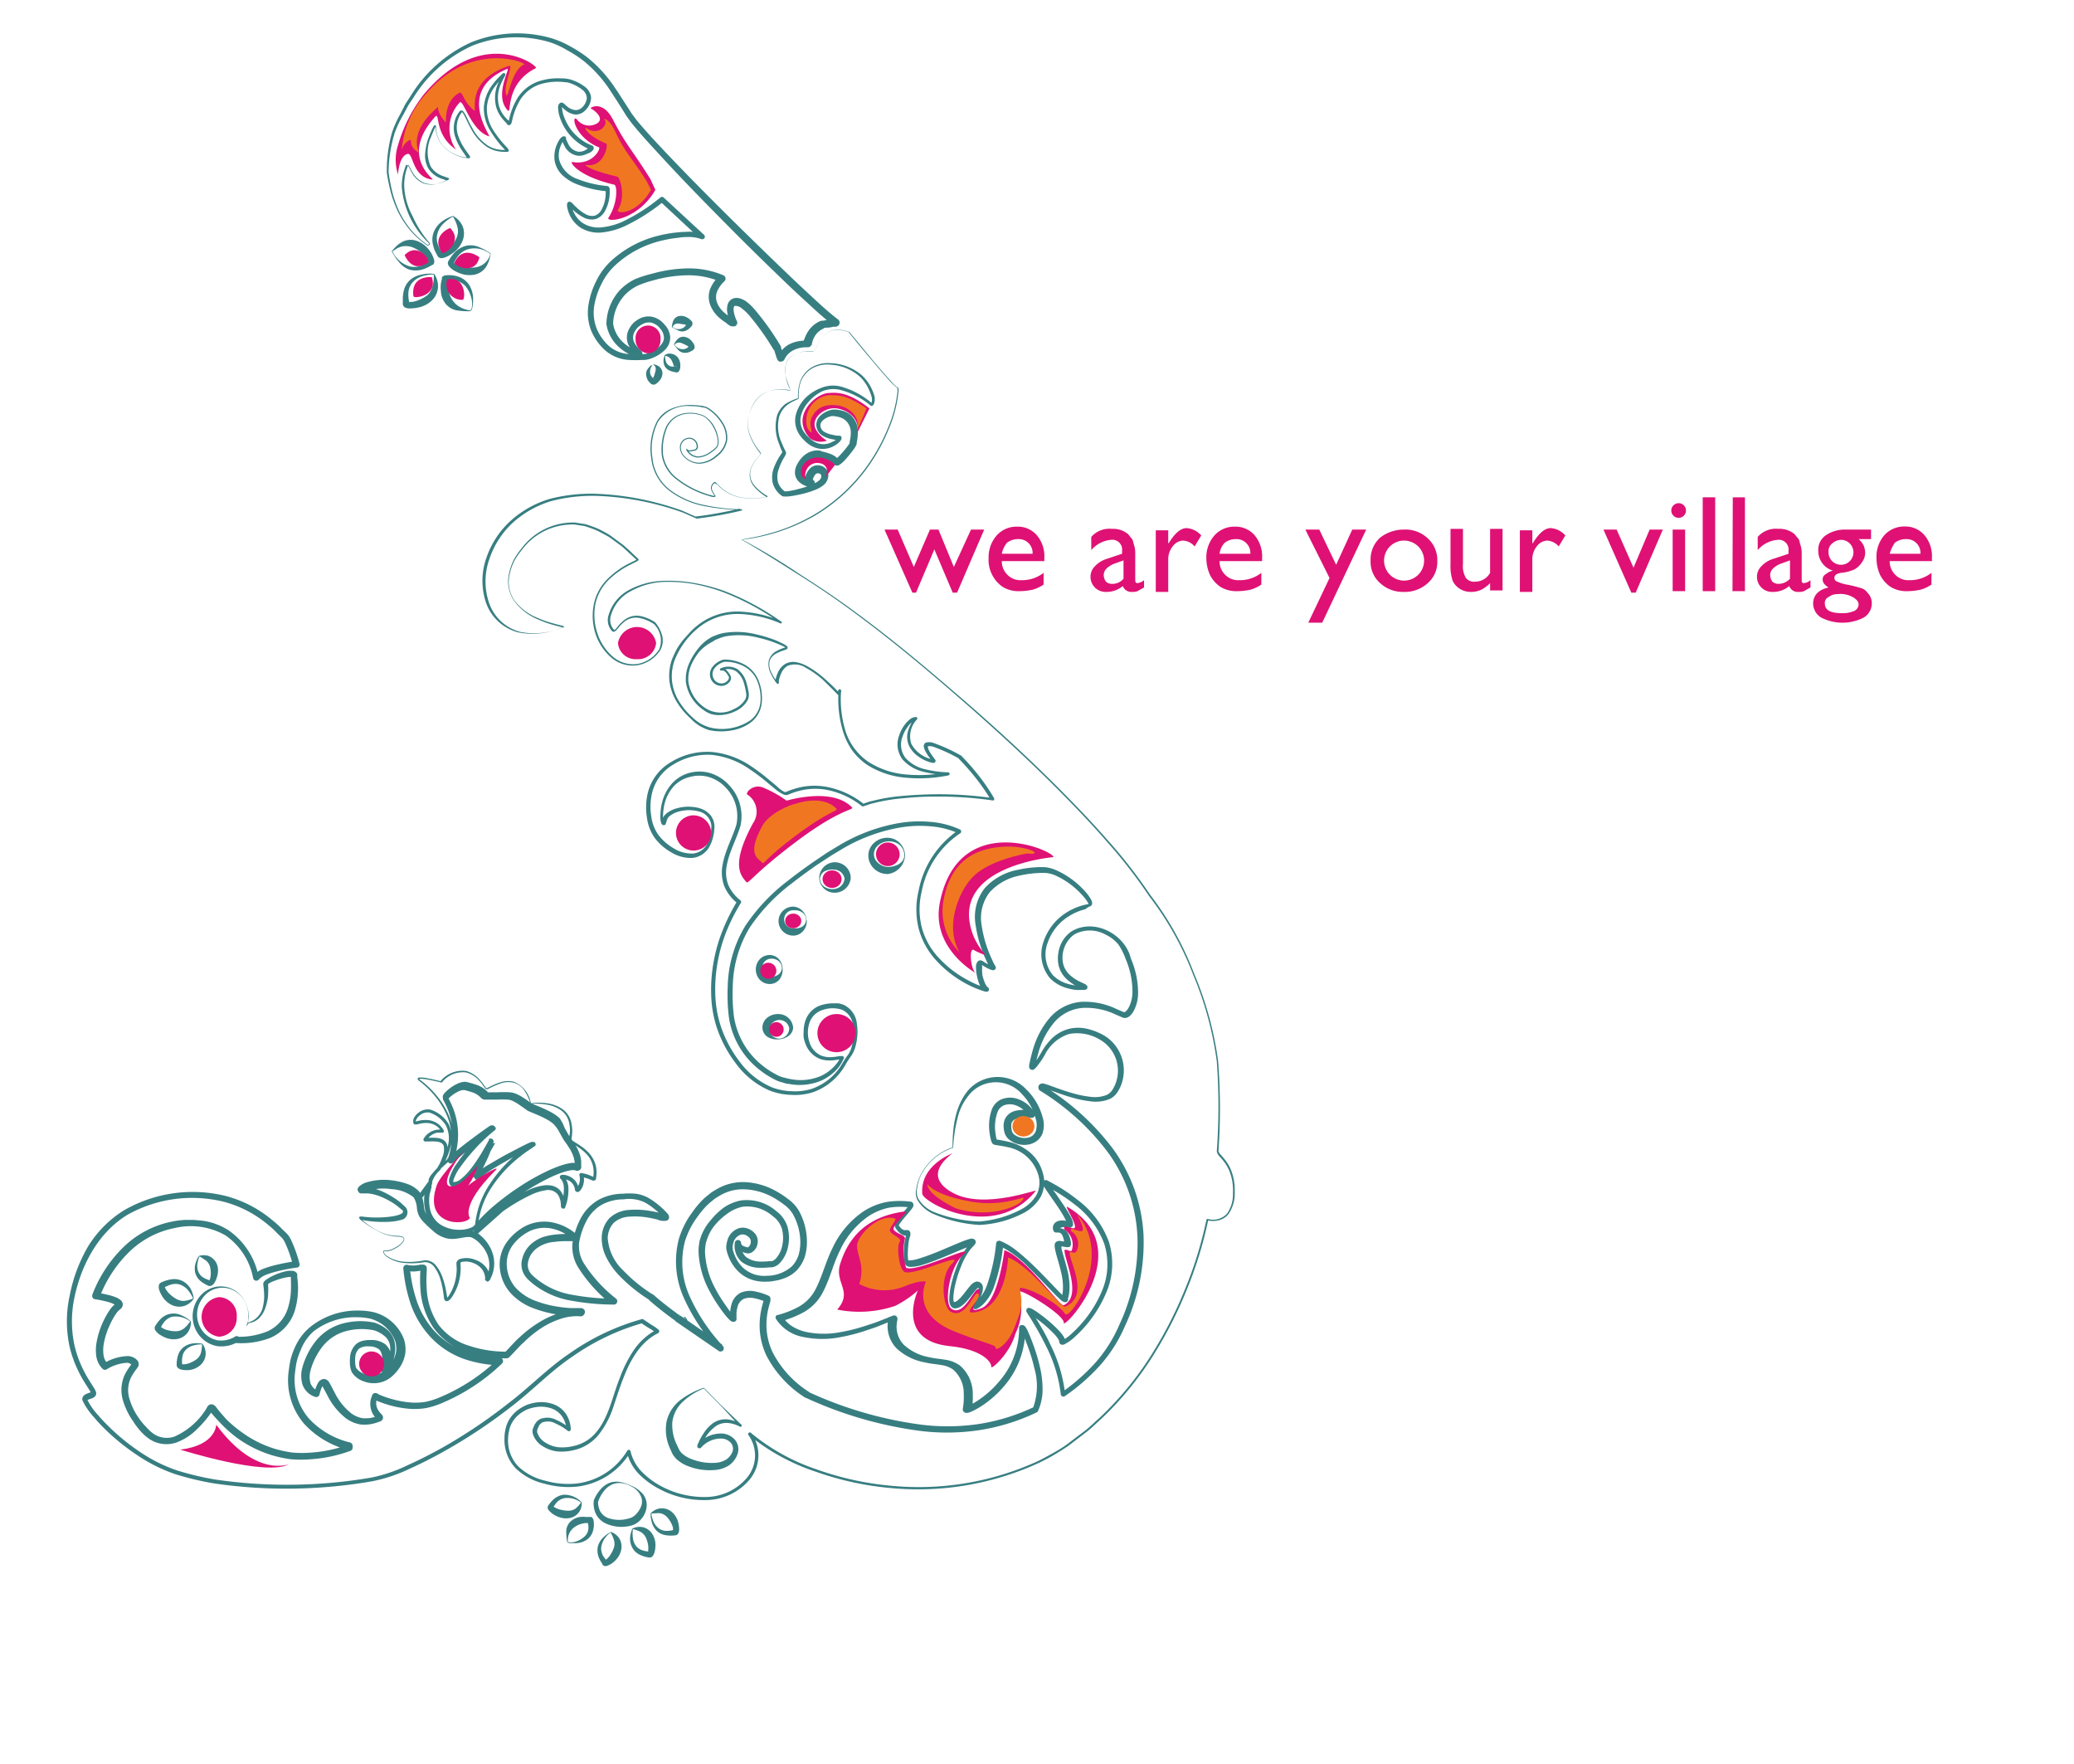 <svg id="Layer_1" data-name="Layer 1" xmlns="http://www.w3.org/2000/svg" viewBox="0 0 282.88 240.54"><defs><style>.cls-1{fill:#377e81;}.cls-2{fill:#df1174;}.cls-3{fill:#f17622;}</style></defs><title>Artboard 1</title><path class="cls-1" d="M26.34,177.08a4.7,4.7,0,0,0-.69-1.12,2.47,2.47,0,0,0-1-.74,2,2,0,0,0-1.2-.07,4,4,0,0,0-1.15.49l0,0h0c.21-.12.17-.21.18-.2l0,.08a1.86,1.86,0,0,0,.12.26,2.92,2.92,0,0,0,.38.52,4.23,4.23,0,0,0,1,.8,2,2,0,0,0,1.13.31A4.36,4.36,0,0,0,26.34,177.08Zm.1,0a2.46,2.46,0,0,1-1.27,1,2.34,2.34,0,0,1-1.73-.11,3.08,3.08,0,0,1-1.26-1.11,4.38,4.38,0,0,1-.39-.74,2.57,2.57,0,0,1-.13-.43,1.29,1.29,0,0,1,0-.29.55.55,0,0,1,.33-.51l0,0a4.65,4.65,0,0,1,1.43-.43,2.5,2.5,0,0,1,1.5.25,2.87,2.87,0,0,1,1.06,1A4,4,0,0,1,26.43,177.11Z"/><path class="cls-1" d="M27.55,183.33a4.42,4.42,0,0,0-1.19.16,2.27,2.27,0,0,0-1,.57,1.75,1.75,0,0,0-.49,1,3.51,3.51,0,0,0,0,1.13v0c-.07-.22-.09-.13,0-.14h.25a2.3,2.3,0,0,0,.57-.11,3.8,3.8,0,0,0,1-.49,1.76,1.76,0,0,0,.67-.82A4.11,4.11,0,0,0,27.55,183.33Zm.06-.08a2.25,2.25,0,0,1,.44,1.46,2.14,2.14,0,0,1-.74,1.47,2.79,2.79,0,0,1-1.45.65,3.66,3.66,0,0,1-.79,0,1.94,1.94,0,0,1-.43-.08,1,1,0,0,1-.26-.12.61.61,0,0,1-.28-.4h0v0a4.18,4.18,0,0,1,.17-1.36,2.26,2.26,0,0,1,.78-1.16,2.66,2.66,0,0,1,1.25-.5A3.73,3.73,0,0,1,27.62,183.26Z"/><path class="cls-1" d="M25.94,180.21a3.22,3.22,0,0,0-2.51-.63,2.14,2.14,0,0,0-1,.66,4.53,4.53,0,0,0-.36.53l-.15.3,0,.07,0,0a.17.17,0,0,0,0-.07c0-.12,0-.15,0-.13a2.38,2.38,0,0,0,1,.47,4,4,0,0,0,1.17.13,1.86,1.86,0,0,0,1-.37A4.37,4.37,0,0,0,25.94,180.21Zm.1,0a2.43,2.43,0,0,1-.43,1.5,2.26,2.26,0,0,1-1.42.89,3,3,0,0,1-1.62-.18,4.26,4.26,0,0,1-.71-.37,2.12,2.12,0,0,1-.66-.61.62.62,0,0,1-.09-.46.63.63,0,0,1,.06-.15l0,0,.05-.08.21-.31a5.17,5.17,0,0,1,.5-.59,2.47,2.47,0,0,1,2.89-.44A4.11,4.11,0,0,1,26,180.18Z"/><path class="cls-1" d="M33.91,180.44l-.18.28a0,0,0,0,1-.07,0,.05.05,0,0,1,0-.06,3.5,3.5,0,0,0,.19-.62c0-.21,0-.44,0-.66a3.66,3.66,0,0,0-.19-1.29,3.79,3.79,0,0,0-1.6-2,3.31,3.31,0,0,0-4.47,1,3.71,3.71,0,0,0,.16,4.57,3.36,3.36,0,0,0,2.06,1.14,3.72,3.72,0,0,0,2.3-.55.38.38,0,0,1,.46.59h0l-.1.1-.25-.65a10.09,10.09,0,0,0,4.3-.75,5.13,5.13,0,0,0,2.72-3.06,9.29,9.29,0,0,0,.42-2.11,19.31,19.31,0,0,0,0-2.23v-.24c0-.06,0,.07,0,.09.13.23.2.16.14.16a1.67,1.67,0,0,0-.44,0,7.08,7.08,0,0,0-1.06.23,10.26,10.26,0,0,0-1,.34,4.4,4.4,0,0,0-.48.22l-.2.13c-.06,0-.07.1-.06,0v0a13.34,13.34,0,0,1,0,1.62,6.48,6.48,0,0,1-.34,1.59,3.66,3.66,0,0,1-.8,1.4A2.5,2.5,0,0,1,33.91,180.44Zm-.05-.09a2.8,2.8,0,0,0,2-2.16,6.14,6.14,0,0,0,.17-1.53,12.48,12.48,0,0,0-.13-1.54h0v0a.67.67,0,0,1,.24-.47,2.14,2.14,0,0,1,.27-.21,5,5,0,0,1,.53-.32,9,9,0,0,1,1.1-.48,7.91,7.91,0,0,1,1.18-.32,2.47,2.47,0,0,1,.71,0,.71.71,0,0,1,.61.43,1,1,0,0,1,0,.23v.19a10.58,10.58,0,0,1-.39,4.75,6,6,0,0,1-3.31,3.54,11.11,11.11,0,0,1-4.71.69.38.38,0,0,1-.37-.39.38.38,0,0,1,.12-.26l.1-.1.46.6a4.43,4.43,0,0,1-2.78.58,4,4,0,0,1-2.44-1.42,4.22,4.22,0,0,1-.06-5.25,3.8,3.8,0,0,1,2.33-1.43,3.65,3.65,0,0,1,2.63.56,4.19,4.19,0,0,1,1.58,4.75l-.09,0Z"/><path class="cls-1" d="M93.19,180s.07,0,.1-.2l.18.07h0s.07,0,0-.11,0,0,0,0l-.05,0a.37.37,0,0,0-.33.11.4.4,0,0,0-.09.4l0,.07a.46.46,0,0,0,.06.09l0,.05a.25.25,0,0,1,0,.1s0,.05.05-.07a.92.92,0,0,0,0-.36Zm0,0s.06-.22.12-.36.12-.1.18,0l.1.13.05.06a.53.53,0,0,1,.07.1l0,.07a.41.41,0,0,1-.09.41.38.38,0,0,1-.34.11l-.06,0-.06,0a.23.23,0,0,1-.06-.19h0l.17.07c0-.19-.07-.21-.1-.2Z"/><path class="cls-1" d="M27.21,171.34a4,4,0,0,0-.29,1.08,2,2,0,0,0,.15,1.05,1.66,1.66,0,0,0,.66.75,3.47,3.47,0,0,0,1,.41h0c-.27,0-.17.05-.17,0a1.26,1.26,0,0,0,.08-.21,2.48,2.48,0,0,0,.1-.52,3.82,3.82,0,0,0-.06-1,1.65,1.65,0,0,0-.43-.85,1.91,1.91,0,0,0-.44-.33A3.72,3.72,0,0,0,27.21,171.34Zm0-.09a2.39,2.39,0,0,1,.71-.07l.36.05c.12,0,.23.09.35.13a2,2,0,0,1,1,1.17,2.61,2.61,0,0,1,0,1.48,4,4,0,0,1-.25.69,2,2,0,0,1-.21.35.85.85,0,0,1-.19.19.62.62,0,0,1-.47.13h0a4.15,4.15,0,0,1-1.12-.64,2.18,2.18,0,0,1-.74-1.09,2.38,2.38,0,0,1,0-1.27A3.37,3.37,0,0,1,27.16,171.25Z"/><path class="cls-1" d="M101.14,73.59c.92-.2,1.77-.32,2.63-.53s1.7-.44,2.53-.72a25.08,25.08,0,0,0,4.78-2.18A23.69,23.69,0,0,0,118.64,63a25.14,25.14,0,0,0,2.47-4.63,17.28,17.28,0,0,0,1.31-5.06c0-.21,0-.47-.17-.52a3.48,3.48,0,0,1-.51-.44c-.31-.31-.61-.63-.91-1-.59-.65-1.16-1.32-1.73-2q-1.71-2-3.36-4.06l0,0A4.21,4.21,0,0,0,114,45a2.42,2.42,0,0,0-1.58.71,5,5,0,0,0-1,1.49l-.2.41a1.25,1.25,0,0,1-.13.2.27.27,0,0,1-.24.11c-.3,0-.6,0-.9,0a4.6,4.6,0,0,0-1.71.47,2.09,2.09,0,0,0-1.07,1.33,3.68,3.68,0,0,0,.06,1.76,8.32,8.32,0,0,0,.27.86l.16.42.08.21s0,.07,0,.11a.32.32,0,0,1,0,.07s0,.07-.08.12h0a5.85,5.85,0,0,0-2.51,0,3.7,3.7,0,0,0-2.07,1.33,5.66,5.66,0,0,0-1,2.27,4.57,4.57,0,0,0,.23,2.47,8.59,8.59,0,0,0,1.28,2.18,1.67,1.67,0,0,1,.18.28.14.14,0,0,1,0,.14l-.05.06-.11.12-.42.47a5.54,5.54,0,0,0-.65,1.07,2.36,2.36,0,0,0,.21,2.36,6.29,6.29,0,0,0,1.92,1.62.06.06,0,0,1,0,.09l0,0h0a8.63,8.63,0,0,1-3.94.06,5.9,5.9,0,0,1-1.82-.79,6.07,6.07,0,0,1-.78-.62l-.35-.35L97.63,66c0-.05-.17-.13-.11-.13h0a.82.82,0,0,0-.44.75,2,2,0,0,0,.42.84.7.7,0,0,1,.07.12.14.14,0,0,1-.05.19.71.71,0,0,1-.28,0c-.17,0-.32-.08-.49-.12q-.48-.14-.94-.31a12.68,12.68,0,0,1-3.46-1.9,5.16,5.16,0,0,1-2.08-3.29,7.89,7.89,0,0,1,.56-3.9,3.4,3.4,0,0,1,1.33-1.47,3.75,3.75,0,0,1,1.92-.48,4.36,4.36,0,0,1,1.95.4,3.88,3.88,0,0,1,1.37,1.44A4.69,4.69,0,0,1,98,60a1.62,1.62,0,0,1-.17,1,3.85,3.85,0,0,1-.76.66,3.36,3.36,0,0,1-1.84.74,1.87,1.87,0,0,1-1.63-1.06.07.07,0,0,1,0-.1.08.08,0,0,1,.1,0,.46.46,0,0,0,.45.17c.19,0,.36-.09.59-.1h0a.41.41,0,0,0,.28-.45,1.11,1.11,0,0,0-.2-.6,1,1,0,0,0-1.14-.37,1.15,1.15,0,0,0-.8.92,1.72,1.72,0,0,0,.33,1.24h0a2.83,2.83,0,0,0,2.17,1.05,3.75,3.75,0,0,0,2.28-1A3.35,3.35,0,0,0,99,60.05a3.63,3.63,0,0,0-.62-2.4,6.09,6.09,0,0,0-1.76-1.81,2,2,0,0,0-.56-.26c-.21,0-.42-.08-.63-.11a9.44,9.44,0,0,0-1.28-.09,4.83,4.83,0,0,0-4.37,2.09,8.16,8.16,0,0,0-.79,5,6.29,6.29,0,0,0,2.4,4.34,11.32,11.32,0,0,0,4.65,2.06,25.85,25.85,0,0,0,5.11.58.08.08,0,0,1,.08.09.09.09,0,0,1-.06.08,51.85,51.85,0,0,1-6.11,1.1H95l-1.8-.8h0a38.82,38.82,0,0,0-12-2.3,22.38,22.38,0,0,0-6,.71A13.7,13.7,0,0,0,70,71.23a11.91,11.91,0,0,0-3.27,5.06,9.13,9.13,0,0,0,0,6,6.13,6.13,0,0,0,4.3,3.9,9.8,9.8,0,0,0,5.93-.73h0s-.05.12,0,.13h0l0,0-.11,0-.23-.06-.47-.12-.94-.26a15.24,15.24,0,0,1-1.83-.68A7.6,7.6,0,0,1,70.17,82a4.67,4.67,0,0,1-.74-3.78,8.3,8.3,0,0,1,.63-1.86,10.83,10.83,0,0,1,1.11-1.62,8.77,8.77,0,0,1,6.74-3.48,3.65,3.65,0,0,1,1,.08c.32.05.65.09,1,.16a18.36,18.36,0,0,1,1.84.68c.57.32,1.17.59,1.71,1L85,74.32c.49.42,1,.88,1.44,1.32l.36.33.18.17.09.08c.1.19-.05.22-.06.25-.3.19-.59.3-.88.46A11.38,11.38,0,0,0,83,79.1a6.62,6.62,0,0,0-1.8,3.31,7.9,7.9,0,0,0,.23,3.79,7.13,7.13,0,0,0,2,3.21,4.27,4.27,0,0,0,3.48,1.14,4.39,4.39,0,0,0,3-2,3.17,3.17,0,0,0-.72-3.45l0,0a5.55,5.55,0,0,0-2-.83,2.51,2.51,0,0,0-2,.49,4.78,4.78,0,0,0-.76.76c-.12.14-.23.28-.37.42a.69.69,0,0,1-.27.19.28.28,0,0,1-.22,0,.83.83,0,0,1-.12-.1,2.2,2.2,0,0,1-.43-2.18,5.62,5.62,0,0,1,2.77-3.39,10.45,10.45,0,0,1,4.25-1.23,20,20,0,0,1,4.42.24A24.13,24.13,0,0,1,98.8,80.6a35.36,35.36,0,0,1,7.77,4.18.13.13,0,0,1-.13.23,15.45,15.45,0,0,0-5.64-1.28A8.44,8.44,0,0,0,95.4,85.5,10.85,10.85,0,0,0,92,90.07a6.52,6.52,0,0,0-.34,2.83,6.82,6.82,0,0,0,.93,2.7,9.74,9.74,0,0,0,1.84,2.21,5.48,5.48,0,0,0,2.45,1.41,6.92,6.92,0,0,0,5.48-1,3.53,3.53,0,0,0,1.35-2.39,6.12,6.12,0,0,0-.37-2.81,4,4,0,0,0-1.79-2.11,5.38,5.38,0,0,0-2.74-.66h0a2.55,2.55,0,0,0-1.34.87,1.3,1.3,0,0,0-.12,1.45,1.21,1.21,0,0,0,1.28.61c.47-.09,1-.64.71-1h0c-.25-.42-.54-.81-.94-.73a.16.16,0,0,1-.09-.31h0a2.43,2.43,0,0,1,2.28.12,3.43,3.43,0,0,1,1.24,1.92,7.76,7.76,0,0,1,.25,1.1,1.78,1.78,0,0,1-.09,1.18A3.62,3.62,0,0,1,100.28,97a5.18,5.18,0,0,1-2.22.52,3.73,3.73,0,0,1-1.15-.17,4,4,0,0,1-1-.56A5.5,5.5,0,0,1,93.55,93a5.37,5.37,0,0,1,.33-2.26,8.63,8.63,0,0,1,1.12-2,6.22,6.22,0,0,1,1.61-1.59l.49-.3.53-.21a5.56,5.56,0,0,1,1.09-.32,10.93,10.93,0,0,1,4.47.2,17.78,17.78,0,0,1,2.15.63c.35.13.7.26,1,.42.17.07.34.16.51.24l.25.14.13.08a.88.88,0,0,1,.17.18l0,0c.1.28-.1.31-.11.33l-.12.06-.2.07-.38.13a4.56,4.56,0,0,0-.71.32,1.76,1.76,0,0,0-.92,1.08,2.37,2.37,0,0,0,.22,1.45A7.22,7.22,0,0,0,106,93l0,0a.18.18,0,0,0-.25,0l0,0v0l0-.08,0-.17.1-.35a4.87,4.87,0,0,1,.26-.7,2.54,2.54,0,0,1,1-1.16,2.24,2.24,0,0,1,1.51-.23,4.84,4.84,0,0,1,1.4.5,12.87,12.87,0,0,1,2.37,1.67c.73.63,1.42,1.3,2.08,2h-.28a.83.83,0,0,0,.08-.14,1.69,1.69,0,0,0,.07-.19.19.19,0,0,1,.38.07,14.72,14.72,0,0,0,.6,5.47,8,8,0,0,0,3.24,4.28,11.28,11.28,0,0,0,5.2,1.66,19.33,19.33,0,0,0,5.52-.33l0,.41a15.58,15.58,0,0,1-3.28-.45,5.5,5.5,0,0,1-2.89-1.68,3.43,3.43,0,0,1-.47-3.29,5,5,0,0,1,.79-1.5,3.64,3.64,0,0,1,.6-.63,1.41,1.41,0,0,1,.88-.38.2.2,0,0,1,.16.33h0a3.3,3.3,0,0,0-.77,3.33,4.23,4.23,0,0,0,2.8,2.1s.18,0,.09,0c-.21.25,0,.28-.09.22l-.07-.1-.29-.39a6.44,6.44,0,0,1-.53-.84,1.94,1.94,0,0,1-.19-.51.69.69,0,0,1,0-.34.5.5,0,0,1,.27-.31,1.76,1.76,0,0,1,1.09.07A22.7,22.7,0,0,1,131,103l.05,0a32.81,32.81,0,0,1,2.45,2.78,26.75,26.75,0,0,1,2.08,3.06.23.23,0,0,1-.07.31.24.24,0,0,1-.15,0,51.4,51.4,0,0,0-8.19-.51c-1.37,0-2.74.09-4.1.23a24,24,0,0,0-4,.68h0c-.42.08-.81.27-1.29.4a.23.23,0,0,1-.2,0h0a11.12,11.12,0,0,0-5-2.27,8.84,8.84,0,0,0-2.77,0,10.08,10.08,0,0,0-1.35.33,6.45,6.45,0,0,0-.66.24l-.33.13a.8.8,0,0,1-.52,0,4.77,4.77,0,0,1-1.27-.82l-1.1-.91a25.79,25.79,0,0,0-2.26-1.7,11.08,11.08,0,0,0-5.17-2,8.91,8.91,0,0,0-5.31,1.31,6.18,6.18,0,0,0-3,4.37,8.14,8.14,0,0,0,0,2.76,5.5,5.5,0,0,0,1,2.52,7,7,0,0,0,2.07,1.79,4.64,4.64,0,0,0,2.58.7,2.45,2.45,0,0,0,2-1.39,4.63,4.63,0,0,0,.42-1.28,3.08,3.08,0,0,0,.09-.67,2,2,0,0,0,0-.65,2.19,2.19,0,0,0-1.68-1.75,5.19,5.19,0,0,0-2.68,0,3.41,3.41,0,0,0-1.2.55,1.52,1.52,0,0,0-.41.44c0,.09-.06.17-.1.26a1.41,1.41,0,0,1-.14.43l0,.07a.48.48,0,0,1-.14.1.34.34,0,0,1-.24,0,.31.31,0,0,1-.12-.09.65.65,0,0,1-.13-.26,2.29,2.29,0,0,1-.08-.4,5.49,5.49,0,0,1,0-.75,7.54,7.54,0,0,1,.2-1.47,6.09,6.09,0,0,1,1.33-2.64A4.9,4.9,0,0,1,94,105.41a5.22,5.22,0,0,1,3,.06,5.78,5.78,0,0,1,2.47,1.63,6.12,6.12,0,0,1,1.52,5.54c-.57,1.87-1.53,3.54-1.86,5.37a4.8,4.8,0,0,0,.2,2.66,5.32,5.32,0,0,0,1.66,2.11.28.28,0,0,1,.06.35A26.6,26.6,0,0,0,99.09,127a21.12,21.12,0,0,0-1.2,4.18,20.43,20.43,0,0,0-.33,4.33,15.41,15.41,0,0,0,.69,4.25v0a16.38,16.38,0,0,0,2.62,5,10.64,10.64,0,0,0,4.36,3.5,8.2,8.2,0,0,0,2.74.55,7.57,7.57,0,0,0,2.76-.33A7.67,7.67,0,0,0,114.9,145a13.61,13.61,0,0,1,.82-1.23,3.81,3.81,0,0,0,.49-1.23,6.81,6.81,0,0,0,.12-2.76,2.61,2.61,0,0,0-1.44-2.06,4.08,4.08,0,0,0-2.65,0,2.72,2.72,0,0,0-1.83,1.76,4.09,4.09,0,0,0,0,2.66,2.85,2.85,0,0,0,1.74,1.87,3.53,3.53,0,0,0,1.33.15,6.43,6.43,0,0,0,.69-.08l.35-.06.2,0h.15l.08,0h0a.34.34,0,0,1,.1.08.31.31,0,0,1,0,.36l0-.07a4.83,4.83,0,0,1-1.32,1.84,6.2,6.2,0,0,1-1.85,1.19,7.6,7.6,0,0,1-4.31.39c-.36,0-.71-.17-1.06-.25a4.44,4.44,0,0,1-1-.42,11.62,11.62,0,0,1-1.82-1.17,11.14,11.14,0,0,1-4.28-7.28,25.45,25.45,0,0,1-.15-4.27,16.57,16.57,0,0,1,2.39-8.15,25.44,25.44,0,0,1,5.84-6.18c1.11-.88,2.26-1.71,3.41-2.52l1.76-1.19c.6-.38,1.21-.74,1.82-1.11a23.77,23.77,0,0,1,8-3,16.43,16.43,0,0,1,4.28-.2,12,12,0,0,1,4.19,1.06.3.3,0,0,1,0,.52h0a12.27,12.27,0,0,0-5.24,7.95,10.25,10.25,0,0,0,0,4.82,9.73,9.73,0,0,0,2.33,4.2,14.83,14.83,0,0,0,3.88,3,13.54,13.54,0,0,0,2.24,1l.26.07s0,0,0,0a.3.3,0,0,0-.16.08c-.19.18,0,.48,0,.4l0,.05a1.14,1.14,0,0,1-.17-.14,2.18,2.18,0,0,1-.4-.61,6.36,6.36,0,0,1-.41-1.25,5.84,5.84,0,0,1-.16-1.31,1.13,1.13,0,0,1,.26-.82.5.5,0,0,1,.38-.12.64.64,0,0,1,.27.09l.27.18a5.05,5.05,0,0,0,1,.49h0a.25.25,0,0,0-.19.09.27.27,0,0,0-.07.21V132a.14.14,0,0,0,0,0l-.09-.15-.16-.3c-.1-.2-.18-.39-.27-.58a17,17,0,0,1-1.46-4.87,6.36,6.36,0,0,1,1.27-5,8.11,8.11,0,0,1,4.49-2.48,14.87,14.87,0,0,1,2.53-.35,9.32,9.32,0,0,1,1.3,0,5.27,5.27,0,0,1,1.29.35,11.7,11.7,0,0,1,4.11,3,5.67,5.67,0,0,1,.78,1.08,1.19,1.19,0,0,1,.13.41.48.48,0,0,1-.13.4.59.59,0,0,1-.33.15L148,124a7.64,7.64,0,0,0-2.2.94,6.85,6.85,0,0,0-2.92,3.67,4.44,4.44,0,0,0,.73,4.38,4.54,4.54,0,0,0,2,1.17,6.45,6.45,0,0,0,1.17.24,5.74,5.74,0,0,0,.59,0h.28l.11,0s0,0,0,0a.25.25,0,0,0-.08.09.32.32,0,0,0,0,.35.21.21,0,0,0,.11.08h0l-.08,0c-.23-.12-.69-.31-1-.5a6,6,0,0,1-1-.7,3.78,3.78,0,0,1-1.35-2.18,4.89,4.89,0,0,1,.24-2.54,4.2,4.2,0,0,1,1.57-2c3.12-1.85,7.29.44,8.06,3.68a12,12,0,0,1,1,4.8,5.3,5.3,0,0,1-.64,2.46,2.6,2.6,0,0,1-.43.54,1.06,1.06,0,0,1-.78.35,1.15,1.15,0,0,1-.39-.12l-.27-.12-.54-.23a9.32,9.32,0,0,0-4.49-.91,5.68,5.68,0,0,0-3.92,2,10.93,10.93,0,0,0-2.13,4.09c-.11.38-.21.75-.3,1.14l-.12.58-.06.31s0,.09,0,0,.06,0-.12-.19a.39.39,0,0,0-.18-.06.25.25,0,0,0-.1,0,2.88,2.88,0,0,0,.3-.33c.12-.15.23-.3.34-.46.23-.33.41-.63.63-1a8.39,8.39,0,0,1,1.53-2,5.2,5.2,0,0,1,2.23-1.22,5.28,5.28,0,0,1,2.53,0,8.71,8.71,0,0,1,2.32.93,5.57,5.57,0,0,1,2.29,6.69,5,5,0,0,1-.6,1.13,2.51,2.51,0,0,1-1.06.85,5.09,5.09,0,0,1-2.53.28,15.34,15.34,0,0,1-2.41-.48c-.78-.22-1.55-.48-2.3-.75l-1.12-.4-.53-.17s-.14,0,0,0a.21.21,0,0,0,.08-.16h0l-.13-.14a34,34,0,0,1,9.39,8.47,21.81,21.81,0,0,1,4.25,11.87,26.78,26.78,0,0,1-2.52,12.38,19.89,19.89,0,0,1-3.41,5.39,27.29,27.29,0,0,1-4.79,4.19.36.36,0,0,1-.51-.09.38.38,0,0,1-.06-.18,19.38,19.38,0,0,0-2-6.54c-.5-1-1.05-2.05-1.64-3-.29-.5-.6-1-.92-1.48,0-.08-.06-.09-.13-.22l0-.09v0a.42.42,0,0,1,0-.18.37.37,0,0,1,.21-.24.48.48,0,0,1,.22,0,.83.83,0,0,1,.2.06,3.36,3.36,0,0,1,.44.24c.26.16.5.33.74.51a19,19,0,0,1,2.69,2.34,5.3,5.3,0,0,1,.58.75,1.76,1.76,0,0,1,.22.51.64.64,0,0,1,0,.17v.1a.24.24,0,0,0,0-.15c-.17-.23-.29-.14-.28-.16h0a6.25,6.25,0,0,0,1.29-1,16.21,16.21,0,0,0,3.93-5.53,9.29,9.29,0,0,0,.39-6.57,11.8,11.8,0,0,0-4-5.35,23.06,23.06,0,0,0-2.85-1.93c-.25-.14-.5-.29-.75-.42l-.38-.2-.1-.05,0,0h0a.29.29,0,0,0,.18,0l.09,0a.34.34,0,0,0,.22-.37h0a.08.08,0,0,0,0,0l0,.07c.27.45.63.95,1,1.42.66,1,1.34,1.91,1.94,3a3.14,3.14,0,0,1,.38.94.62.62,0,0,1,0,.22.65.65,0,0,1,0,.14.67.67,0,0,1-.13.18.56.56,0,0,1-.33.14l-.21,0-.39-.07a1.12,1.12,0,0,0-.62.07c-.11.07-.15.16-.12.37v.06a.36.36,0,0,0-.11-.27.38.38,0,0,0-.19-.09h0s0,0,0,0h.3a1.34,1.34,0,0,1,1.12.69,3.45,3.45,0,0,1,.41,1.45h0v0a.52.52,0,0,1-.11.31.62.62,0,0,1-.14.12l-.11,0a.78.78,0,0,1-.3,0,3.1,3.1,0,0,1-.37-.06l-.29-.05c-.08,0-.17,0-.08,0s.12-.13.1-.17v.11a2.34,2.34,0,0,0,0,.29c0,.2.09.4.14.61.22.82.49,1.66.69,2.53a8.92,8.92,0,0,1,.25,2.7,5.8,5.8,0,0,1-.1.69c0,.12-.06.23-.09.34l0,.17a.61.61,0,0,1,0,.12.49.49,0,0,1-.27.23.56.56,0,0,1-.19,0,1,1,0,0,1-.47-.25l-.26-.23-.48-.47c-1.23-1.25-2.4-2.53-3.65-3.72a14.2,14.2,0,0,0-4-3l.51-.33a25.39,25.39,0,0,1-1.23,5.74,6.37,6.37,0,0,1-1.6,2.62,6.53,6.53,0,0,1-.62.46.85.85,0,0,1-.32.13.41.41,0,0,1-.31-.07.42.42,0,0,1-.19-.33.64.64,0,0,1,0-.23,2.78,2.78,0,0,1,.17-.39,11,11,0,0,0,.6-1.26,1.5,1.5,0,0,0,.11-.55c0-.13-.09-.13,0-.11a1.19,1.19,0,0,0-.35.3c-.15.16-.29.35-.44.53-.29.38-.59.77-.94,1.15a3.81,3.81,0,0,1-.6.53,1.58,1.58,0,0,1-.91.33.73.73,0,0,1-.6-.42,1.58,1.58,0,0,1-.14-.47,3.89,3.89,0,0,1,0-.8,10.11,10.11,0,0,1,.23-1.49,17.52,17.52,0,0,1,.89-2.82,9.77,9.77,0,0,1,1.5-2.61c.17-.2.4-.4.44-.47s0,0,0,.15a.34.34,0,0,0,.15.25.3.3,0,0,0,.11.05c.06,0,0,0,0,0l-.3.08c-.43.15-.88.33-1.32.51-1.78.73-3.53,1.55-5.43,2.12a5.43,5.43,0,0,1-1.54.26,1.16,1.16,0,0,1-.53-.12.76.76,0,0,1-.21-.2l-.07-.14a1.39,1.39,0,0,1-.07-.24,4.67,4.67,0,0,1-.07-.79,12.22,12.22,0,0,1,.07-1.49,5.24,5.24,0,0,1,.33-1.52s0-.11,0,.07a.31.31,0,0,0,.12.18l.09,0s0,0,0,0a2.35,2.35,0,0,1-.42,0,1.69,1.69,0,0,1-.82-.44,2.89,2.89,0,0,1-.52-.67.59.59,0,0,1-.07-.3.74.74,0,0,1,0-.19,1.58,1.58,0,0,1,.11-.23,3.8,3.8,0,0,1,.22-.34c.3-.41.62-.78.93-1.15l.46-.55.21-.27.07-.11s0,0,0,0,0,0,0,.12a.35.35,0,0,0,.06.15.34.34,0,0,0,.19.15l.07,0a10.31,10.31,0,0,0-3.08,0,8.13,8.13,0,0,0-2.82,1.16,11.53,11.53,0,0,0-3.93,4.73c-.95,1.87-1.36,4-2.5,6a6.62,6.62,0,0,1-2.42,2.37,13.61,13.61,0,0,1-3.09,1.22l.26-.56a3.93,3.93,0,0,0,1.32,1.3,6.27,6.27,0,0,0,1.83.73,12,12,0,0,0,4,.14,24,24,0,0,0,4-.94c.66-.22,1.32-.41,2-.69l1-.39.48-.19.25-.11a.86.86,0,0,1,.24-.07h.12a.42.42,0,0,1,.37.43.47.47,0,0,1,0,.12.48.48,0,0,1,0,.1.68.68,0,0,1-.1.13l.1-.16a3.71,3.71,0,0,0,0,1.82,3.49,3.49,0,0,0,.91,1.59,6.85,6.85,0,0,0,3.47,1.67c.65.17,1.31.2,2,.32a4.59,4.59,0,0,1,2.11.78,5.09,5.09,0,0,1,1.79,4,9.88,9.88,0,0,1-.15,2.16v0a.32.32,0,0,0,0-.09A.4.4,0,0,0,132,192c-.22-.24-.25-.15-.28-.17s0,0,0,0l.2-.06.44-.19a9.71,9.71,0,0,0,.86-.49,13.37,13.37,0,0,0,3-2.63A11,11,0,0,0,139,181.1h0a.36.36,0,0,1,0-.13.44.44,0,0,1,.24-.26.47.47,0,0,1,.18,0h.11a.49.49,0,0,1,.21.11.88.88,0,0,1,.13.14l.13.2c.07.12.13.24.18.35s.2.46.3.69c.18.46.36.91.52,1.38a23.78,23.78,0,0,1,.84,2.84,13.2,13.2,0,0,1,.36,3,7.09,7.09,0,0,1-.62,3,.41.41,0,0,1-.2.2,28.15,28.15,0,0,1-7.78,2.41,29.68,29.68,0,0,1-8.14.1,54,54,0,0,1-15.53-4.5l-.06,0a14.86,14.86,0,0,1-5.33-5.76,9.62,9.62,0,0,1-.93-3.89,10.34,10.34,0,0,1,.15-2c.06-.33.13-.66.22-1l.13-.47.06-.22,0-.09s0,0,0,0v.05a.38.38,0,0,0,.27.29h0a7.81,7.81,0,0,0-1.58-.5,2.42,2.42,0,0,0-1.46.11,1.63,1.63,0,0,0-.81,1.1,4.41,4.41,0,0,0-.14.79l0,.42,0,.23s0,.09,0,.15a.62.62,0,0,1,0,.15.6.6,0,0,1-.1.15.49.49,0,0,1-.46.11h0a1.39,1.39,0,0,1-.29-.17,1.6,1.6,0,0,1-.14-.13c-.07-.08-.16-.16-.23-.24s-.28-.32-.4-.48c-.26-.33-.5-.66-.73-1A19.41,19.41,0,0,1,96.74,176a12.24,12.24,0,0,1-1.43-4.77,6.64,6.64,0,0,1,0-1.28l.09-.64c.05-.21.13-.42.19-.62a6.76,6.76,0,0,1,1.28-2.21,10,10,0,0,1,1.81-1.77,6.24,6.24,0,0,1,2.38-1,6.13,6.13,0,0,1,4.84,1.47,4.2,4.2,0,0,1,1.52,2.15,5.68,5.68,0,0,1,.08,2.6,4.54,4.54,0,0,1-1.19,2.37,2.05,2.05,0,0,1-.63.42,2.81,2.81,0,0,1-.39.11l-.32,0a9.4,9.4,0,0,1-1.27.06,4.12,4.12,0,0,1-2.54-.8,2.91,2.91,0,0,1-.94-2.56.43.43,0,0,1,.86,0h0c0,.2.12.3.36.41s.24.08.46.15a.17.17,0,0,0,.14,0,.94.94,0,0,0,.26-1.18,1.47,1.47,0,0,0-.57-.47,1.08,1.08,0,0,0-.71-.06,1.55,1.55,0,0,0-1,1.13,3.05,3.05,0,0,0-.09.43,1.15,1.15,0,0,0,0,.37,4.67,4.67,0,0,0,.28.88,4.91,4.91,0,0,0,1,1.56,4.21,4.21,0,0,0,3.36,1.23A5.18,5.18,0,0,0,108,172.7a4.1,4.1,0,0,0,.92-1.55,6.34,6.34,0,0,0,.24-1.87,7.94,7.94,0,0,0-1-3.68,4.4,4.4,0,0,0-1.26-1.35,11.9,11.9,0,0,0-1.64-1.06,8.74,8.74,0,0,0-3.69-1,6.17,6.17,0,0,0-3.62,1,3.78,3.78,0,0,0-.78.55,7.14,7.14,0,0,0-.73.63,11.5,11.5,0,0,0-1.26,1.5,11,11,0,0,0-1.77,3.46,11.28,11.28,0,0,0,.74,7.63,25.16,25.16,0,0,0,4.44,6.6h0a.44.44,0,0,1-.58.66l-5.82-4a.44.44,0,0,1,.25-.81h.22v.89a.83.83,0,0,1-.28-.06l-.16-.07L92,180l-.06,0c-1.18-.86-2.33-1.75-3.44-2.73l.06,0a21.69,21.69,0,0,1-4.2-3.42,10,10,0,0,1-1.6-2.26,5.81,5.81,0,0,1-.69-2.76,4,4,0,0,1,1.07-2.72A4.24,4.24,0,0,1,85.81,165a11.37,11.37,0,0,1,2.76.12c.45.07.9.16,1.34.27.24.06.44.13.62.17l.17,0h0l-.1.06a.38.38,0,0,0-.13.35c0,.1,0,.07,0,.06l0,0a10.17,10.17,0,0,0-2.42-2,4.9,4.9,0,0,0-3-.47,6.16,6.16,0,0,0-3,.75,5.45,5.45,0,0,0-2.07,2.2,10.22,10.22,0,0,0-1,3,4.47,4.47,0,0,0,.71,2.85,19.14,19.14,0,0,0,4.34,4.74h0a.46.46,0,0,1-.3.81,32.86,32.86,0,0,1-5.79-.53A11.44,11.44,0,0,1,72.6,175c-.2-.16-.37-.32-.55-.49a3.14,3.14,0,0,1-.53-.65,2.82,2.82,0,0,1-.39-1.64,4,4,0,0,1,1.54-2.76,5.08,5.08,0,0,1,1.39-.76,8.46,8.46,0,0,1,1.49-.32,12.42,12.42,0,0,1,1.49-.1h1.25s0,0,0,0l-.1,0a.41.41,0,0,0-.13.11.45.45,0,0,0-.08.42.45.45,0,0,0,.11.18l0,0,0,0a6.23,6.23,0,0,0-2.8-1.44,4.83,4.83,0,0,0-3,.32,6.42,6.42,0,0,0-2.4,2,4.26,4.26,0,0,0-.75,2.93,4.93,4.93,0,0,0,1.2,2.82,7,7,0,0,0,2.64,1.76,14.75,14.75,0,0,0,3.2.83c.55.09,1.1.14,1.66.18l.83,0h.52a.56.56,0,0,1,.41.13.52.52,0,0,1,.17.5.62.62,0,0,1-.08.19.93.93,0,0,1-.14.17.44.44,0,0,1-.37.13h0a6.87,6.87,0,0,0-2.72.35,10.93,10.93,0,0,0-2.59,1.23A15.23,15.23,0,0,0,71.5,183c-.74.64-1.34,1.42-2.09,2.12h0a.47.47,0,0,1-.32.12,16.81,16.81,0,0,1-5.44-.85,9.21,9.21,0,0,1-4.5-3.28,10.49,10.49,0,0,1-1.8-5.26,18.08,18.08,0,0,1,0-2.75v-.22s0,0,0,0,0,0,0,.12l0,.07a.46.46,0,0,0,.42.18l.08,0h-.06l-.09,0-.18,0a6,6,0,0,1-.72.12,4.19,4.19,0,0,1-1.53-.11l.62-.49a20.17,20.17,0,0,0,1,4.78,11.9,11.9,0,0,0,2.48,4.1,10.65,10.65,0,0,0,4,2.62,15,15,0,0,0,4.77.86.48.48,0,0,1,.47.49.49.49,0,0,1-.15.34,26.87,26.87,0,0,1-7.95,5.28,11.61,11.61,0,0,1-2.33.77,9.41,9.41,0,0,1-2.47.1,13.84,13.84,0,0,1-2.4-.43c-.39-.1-.78-.23-1.16-.36l-.57-.22-.29-.12-.15-.07-.08,0-.18-.12.12.09,0,0a.36.36,0,0,0,.22,0,.39.39,0,0,0,.2-.19.28.28,0,0,0,0-.13l0,.14a1.88,1.88,0,0,0,.1,1.5,3.06,3.06,0,0,0,.52.67,1.21,1.21,0,0,1,.13.17.67.67,0,0,1,.07.18.42.42,0,0,1,0,.11.53.53,0,0,1-.29.46H52l-.25.09-.5.17a5.5,5.5,0,0,1-1,.21,6.13,6.13,0,0,1-1.08,0,4.72,4.72,0,0,1-2-.85,9.3,9.3,0,0,1-2.54-3.16l-.46-.86c-.07-.13-.15-.29-.22-.39s-.08-.09.06-.08.09,0,0,.06a2.23,2.23,0,0,0-.17.34,5.76,5.76,0,0,0-.26.84v0a.46.46,0,0,1-.55.35h0a2.7,2.7,0,0,1-1.76-1.66,4.19,4.19,0,0,1-.05-2.28,10.1,10.1,0,0,1,1.94-3.8,7.06,7.06,0,0,1,3.63-2.29,9.22,9.22,0,0,1,4.28-.11h0a5.14,5.14,0,0,1,1.79,1,3.1,3.1,0,0,1,1,1.86,4.64,4.64,0,0,1-.16,2.05,7.24,7.24,0,0,1-.82,1.82.49.49,0,0,1-.88-.37v0c.23-1,.26-2.28-.36-2.76a2.28,2.28,0,0,0-1.34-.36,2.09,2.09,0,0,0-1.33.31,1.74,1.74,0,0,0-.52,1.21,4.56,4.56,0,0,0,0,.78,2.18,2.18,0,0,0,.13.65,2.24,2.24,0,0,0,1.1.79,2.88,2.88,0,0,0,1.46.16,3.48,3.48,0,0,0,2.34-1.78,3.75,3.75,0,0,0,.55-1.42,3.47,3.47,0,0,0-.15-1.48,5.06,5.06,0,0,0-3.38-3,8,8,0,0,0-1.61-.19,9.31,9.31,0,0,0-6.14,1.94A6.56,6.56,0,0,0,41,184.15a8.56,8.56,0,0,0-.53,1.55c-.12.54-.18,1.09-.25,1.64a8.12,8.12,0,0,0,1.89,6.08,11.2,11.2,0,0,0,5.62,3.29h0a.5.5,0,0,1,.37.48v.22a.47.47,0,0,1-.32.45A19.41,19.41,0,0,1,42.41,199a16.6,16.6,0,0,1-2.76,0,16.91,16.91,0,0,1-2.7-.59,16.1,16.1,0,0,1-4.88-2.52A17.86,17.86,0,0,1,30,194c-.31-.34-.63-.67-.92-1-.15-.18-.29-.36-.43-.54s-.14-.16-.06-.1a.39.39,0,0,0,.4-.06c.08-.08.05-.07.07-.1l-.06.14a14.28,14.28,0,0,1-2.14,2.57A7.71,7.71,0,0,1,24,196.74a4.23,4.23,0,0,1-3.49-.41,6.38,6.38,0,0,1-1.32-1.14,9.29,9.29,0,0,1-1-1.32,9.74,9.74,0,0,1-1.45-3,5,5,0,0,1,.31-3.47,8.87,8.87,0,0,1,.92-1.4l0-.08a.36.36,0,0,0,0,.25h0c-.05-.06-.09-.13-.16-.16a.92.92,0,0,0-.51-.16,6,6,0,0,0-2.77.9h0a.45.45,0,0,1-.53-.07,3.1,3.1,0,0,1-.86-1.68,5.88,5.88,0,0,1,0-1.74,11.3,11.3,0,0,1,1-3.17,10,10,0,0,1,.84-1.46,3.16,3.16,0,0,1,.62-.7l.11-.08,0,0h0s0,.06,0,.12,0,0,0,0a1.76,1.76,0,0,0-.52-.27,7.44,7.44,0,0,0-.72-.22c-.5-.12-1-.23-1.52-.3h0a.44.44,0,0,1-.37-.5.47.47,0,0,1,0-.09,18,18,0,0,1,4.17-6.43,13.16,13.16,0,0,1,6.76-3.58,10.85,10.85,0,0,1,1.93-.22c.32,0,.65,0,1,0l1,.09a8.79,8.79,0,0,1,3.69,1.3,10,10,0,0,1,4.16,6.45l-.78-.17a3.23,3.23,0,0,1,1.41-1,13,13,0,0,1,1.45-.46,26.37,26.37,0,0,1,2.94-.57l-.36.53a17.1,17.1,0,0,0-1.13-3.18,2.25,2.25,0,0,0-.44-.61l-.61-.6A11.7,11.7,0,0,0,36.53,167a15.5,15.5,0,0,0-6-3.11,18,18,0,0,0-13.17,1.79c-3.89,2.38-6.23,6.71-7.18,11.14a15.64,15.64,0,0,0,0,6.75,15.39,15.39,0,0,0,1.16,3.19,17,17,0,0,0,.83,1.49l.46.73c.08.13.16.24.24.38l.12.21a2.43,2.43,0,0,1,.12.33v0a.62.62,0,0,1-.14.52.88.88,0,0,1-.29.21,4,4,0,0,1-.44.17,1.49,1.49,0,0,0-.31.13c-.07.06,0,0,0,0v0a9.15,9.15,0,0,0,1.45,2.06c.57.67,1.2,1.3,1.84,1.92a29.54,29.54,0,0,0,4.17,3.29,21,21,0,0,0,4.74,2.32,39.48,39.48,0,0,0,5.18,1.24,67.75,67.75,0,0,0,21.34-.26,20.87,20.87,0,0,0,5-1.71c1.63-.73,3.22-1.55,4.78-2.42a71.18,71.18,0,0,0,8.91-6c2.85-2.15,5.34-4.78,8.36-6.81a32,32,0,0,1,9.78-4.65.3.3,0,0,1,.25,0c.34.24.69.46,1,.68a7.83,7.83,0,0,1,1.1.75.29.29,0,0,1,0,.41l-.09.07h0c-2.4,1.19-3.79,3.68-4.74,6.18-.5,1.26-.9,2.55-1.34,3.86a12.39,12.39,0,0,1-1.93,3.7,6.09,6.09,0,0,1-3.56,2.22,7.06,7.06,0,0,1-2.12.16,4.73,4.73,0,0,1-2-.7,3,3,0,0,1-1.38-1.73,1.37,1.37,0,0,1,0-.64l.21-.52a4.19,4.19,0,0,1,.33-.48,1.77,1.77,0,0,1,.49-.36,2.63,2.63,0,0,1,2.2.14,8,8,0,0,1,1.8,1.11l-.44.22a3.44,3.44,0,0,0-.64-1.88,3,3,0,0,0-1.64-1.1,4.34,4.34,0,0,0-2-.09,5.64,5.64,0,0,0-1,.27,5.19,5.19,0,0,0-.9.5,4.06,4.06,0,0,0-1.34,1.52,3.89,3.89,0,0,0-.32,1,4.39,4.39,0,0,0-.12,1,5.09,5.09,0,0,0,1.41,3.8,7.94,7.94,0,0,0,3.71,1.94,11.37,11.37,0,0,0,4.24.37,9.34,9.34,0,0,0,6.89-4.47h0a.24.24,0,0,1,.45.08,6,6,0,0,0,1.49,2.74,10.69,10.69,0,0,0,2.55,1.94,12.44,12.44,0,0,0,6.2,1.55,7.43,7.43,0,0,0,5.62-2.6,4.75,4.75,0,0,0,.22-5.85.22.22,0,0,1,.05-.31.22.22,0,0,1,.27,0,28.05,28.05,0,0,0,9,5,41.12,41.12,0,0,0,10.07,2.22,39.06,39.06,0,0,0,20.15-3.38c.77-.38,1.52-.8,2.27-1.22s1.47-.89,2.15-1.43l2.06-1.56c.67-.54,1.28-1.15,1.93-1.72a44,44,0,0,0,6.62-7.92,56.36,56.36,0,0,0,4.81-9.16,54.09,54.09,0,0,0,3.09-9.87h0a.15.15,0,0,1,.18-.12h0a2.59,2.59,0,0,0,2.66-.76,4.73,4.73,0,0,0,.78-2.83,7.16,7.16,0,0,0-.51-3,5.72,5.72,0,0,0-.77-1.29c-.15-.2-.32-.39-.49-.58a1.46,1.46,0,0,1-.44-.74,83.54,83.54,0,0,0,0-12.3,46.41,46.41,0,0,0-3.23-11.83,42.12,42.12,0,0,0-6-10.7h0a66.24,66.24,0,0,0-5.67-7.32c-2-2.33-4.16-4.57-6.33-6.78-4.35-4.39-8.91-8.58-13.57-12.64s-9.4-8.05-14.38-11.72c-2.48-1.86-5-3.57-7.65-5.24S103.9,75.17,101.14,73.59Zm.1,0a86.2,86.2,0,0,1,7.91,4.76c2.6,1.66,5.19,3.38,7.66,5.23,5,3.66,9.73,7.66,14.41,11.7s9.24,8.24,13.6,12.63c2.17,2.2,4.32,4.44,6.35,6.77a66.42,66.42,0,0,1,5.7,7.34h0a42.35,42.35,0,0,1,6,10.75,46.66,46.66,0,0,1,3.27,11.89,83.71,83.71,0,0,1,.05,12.34,1.5,1.5,0,0,0,.37.54c.17.19.34.39.5.59a6,6,0,0,1,.81,1.35,7.45,7.45,0,0,1,.54,3.07,5,5,0,0,1-.84,3,2.47,2.47,0,0,1-1.35.87,3.75,3.75,0,0,1-1.59,0l.18-.12a54.36,54.36,0,0,1-3.09,9.94,56.68,56.68,0,0,1-4.82,9.22,44.36,44.36,0,0,1-6.66,8c-.65.58-1.27,1.2-1.94,1.74l-2.07,1.58c-.68.55-1.45,1-2.17,1.45s-1.52.86-2.3,1.24a39.44,39.44,0,0,1-20.35,3.45,41.54,41.54,0,0,1-10.17-2.23,28.49,28.49,0,0,1-9.11-5l.32-.29a5.2,5.2,0,0,1-.22,6.39,7.89,7.89,0,0,1-6,2.78,12.9,12.9,0,0,1-6.44-1.59,11.16,11.16,0,0,1-2.68-2,6.43,6.43,0,0,1-1.62-3L86,198a9.82,9.82,0,0,1-7.26,4.73,11.87,11.87,0,0,1-4.42-.38,8.43,8.43,0,0,1-3.94-2.07,5.61,5.61,0,0,1-1.57-4.16,4.92,4.92,0,0,1,.12-1.13,4.41,4.41,0,0,1,.36-1.1,4.58,4.58,0,0,1,1.51-1.72,5.71,5.71,0,0,1,1-.56,6.16,6.16,0,0,1,1.1-.31,4.87,4.87,0,0,1,2.28.1,3.57,3.57,0,0,1,1.92,1.29,4,4,0,0,1,.75,2.19.26.26,0,0,1-.42.24l0,0a7.47,7.47,0,0,0-1.67-1,2.12,2.12,0,0,0-1.74-.15c-.14,0-.22.17-.33.24s-.17.24-.24.36l-.17.43a.83.83,0,0,0,0,.37,2.52,2.52,0,0,0,1.14,1.38,4.17,4.17,0,0,0,1.8.62,6.53,6.53,0,0,0,1.95-.16,5.51,5.51,0,0,0,3.24-2c1.68-2.08,2.13-4.86,3.17-7.41a17.46,17.46,0,0,1,1.88-3.7,8.72,8.72,0,0,1,3.13-2.79l-.07.48a8.06,8.06,0,0,0-1-.67c-.36-.22-.72-.45-1.07-.7l.25,0A31.39,31.39,0,0,0,78.08,185c-3,2-5.44,4.62-8.32,6.81a71.83,71.83,0,0,1-9,6c-1.57.89-3.18,1.72-4.83,2.46A21.51,21.51,0,0,1,50.79,202a68.41,68.41,0,0,1-21.58.3,40.12,40.12,0,0,1-5.29-1.26,21.74,21.74,0,0,1-4.91-2.4,30.27,30.27,0,0,1-4.29-3.36c-.66-.63-1.3-1.27-1.89-2a9.09,9.09,0,0,1-1.6-2.35v0a.71.71,0,0,1,.08-.45.84.84,0,0,1,.27-.28A2.11,2.11,0,0,1,12,190l.35-.13.05,0s-.05.09,0,.12h0l0,0a.18.18,0,0,1,0-.08l-.1-.17c-.06-.11-.15-.24-.22-.36l-.47-.74a17.72,17.72,0,0,1-.87-1.55,16.15,16.15,0,0,1-1.23-3.35,16.42,16.42,0,0,1,0-7.08A21.2,21.2,0,0,1,12,170,15.08,15.08,0,0,1,17,165a18.79,18.79,0,0,1,13.8-1.9,16.33,16.33,0,0,1,6.3,3.26,12.36,12.36,0,0,1,1.32,1.19l.64.62a3.14,3.14,0,0,1,.58.8,17.76,17.76,0,0,1,1.21,3.37.42.42,0,0,1-.29.52h-.07a25.57,25.57,0,0,0-2.83.55,12.21,12.21,0,0,0-1.35.43,2.64,2.64,0,0,0-1,.64.44.44,0,0,1-.78-.17,9.15,9.15,0,0,0-3.78-5.84,9.54,9.54,0,0,0-6.92-1,12.26,12.26,0,0,0-6.3,3.35,17.16,17.16,0,0,0-3.94,6.07l-.37-.6c.55.08,1.08.19,1.62.32a8.33,8.33,0,0,1,.81.25,2.34,2.34,0,0,1,.87.5.75.75,0,0,1,.14.88c-.08.18-.15.19-.24.28l-.17.15a2.41,2.41,0,0,0-.43.5,9.1,9.1,0,0,0-.75,1.32,10.4,10.4,0,0,0-.94,2.91,5,5,0,0,0,0,1.45,2.18,2.18,0,0,0,.56,1.14l-.55-.06a6.77,6.77,0,0,1,3.31-1,1.86,1.86,0,0,1,1,.34,1.54,1.54,0,0,1,.4.41l0,.07a.73.73,0,0,1,.07.25.74.74,0,0,1-.05.29,1.3,1.3,0,0,1-.15.27,8.27,8.27,0,0,0-.85,1.29,4,4,0,0,0-.24,2.82,8.81,8.81,0,0,0,1.32,2.74,8.34,8.34,0,0,0,1,1.2,5.45,5.45,0,0,0,1.11,1,3.24,3.24,0,0,0,2.71.31,9.72,9.72,0,0,0,4.48-4l-.06.14a.78.78,0,0,1,.23-.39.61.61,0,0,1,.37-.16.63.63,0,0,1,.34.07,1.19,1.19,0,0,1,.4.38c.13.18.26.34.4.51.27.33.57.65.86,1a16.87,16.87,0,0,0,2,1.71,15.15,15.15,0,0,0,4.58,2.36,15.93,15.93,0,0,0,2.52.55,15.6,15.6,0,0,0,2.58,0,18.42,18.42,0,0,0,5.07-1.09l-.32.47v-.2l.4.49a12.15,12.15,0,0,1-6.16-3.62,9.13,9.13,0,0,1-2.13-6.8c.07-.6.15-1.2.27-1.79a9.54,9.54,0,0,1,.59-1.73,7.55,7.55,0,0,1,2.2-2.92,10.28,10.28,0,0,1,6.8-2.17,8.91,8.91,0,0,1,1.83.23,6,6,0,0,1,4.07,3.66,4.46,4.46,0,0,1,.19,1.94,4.73,4.73,0,0,1-.68,1.8,5.9,5.9,0,0,1-1.24,1.43,3.72,3.72,0,0,1-1.8.8,3.86,3.86,0,0,1-1.95-.21,3.11,3.11,0,0,1-1.62-1.24,2.8,2.8,0,0,1-.25-1,5.52,5.52,0,0,1,0-1,2.69,2.69,0,0,1,.87-1.87,2.19,2.19,0,0,1,1-.45,4.48,4.48,0,0,1,1-.08,3.2,3.2,0,0,1,1.93.57,2.58,2.58,0,0,1,.86,1.89,6.33,6.33,0,0,1-.16,1.88l-.88-.39a6.34,6.34,0,0,0,.7-1.55,3.68,3.68,0,0,0,.14-1.62,2.12,2.12,0,0,0-.74-1.31,4.19,4.19,0,0,0-1.44-.79h0a8.3,8.3,0,0,0-3.79.1,6.08,6.08,0,0,0-3.15,2,9.2,9.2,0,0,0-1.73,3.39,3.26,3.26,0,0,0,0,1.73,2,2,0,0,0,.43.66,1.81,1.81,0,0,0,.65.39l-.59.37a6.66,6.66,0,0,1,.31-1,3.11,3.11,0,0,1,.26-.52,1,1,0,0,1,.78-.49.92.92,0,0,1,.74.53c.11.17.17.3.25.45l.45.85a8.39,8.39,0,0,0,2.25,2.84,3.75,3.75,0,0,0,1.55.68,5.36,5.36,0,0,0,.85,0,4.53,4.53,0,0,0,.85-.17l.41-.14.21-.07h0a.43.43,0,0,0-.26.41v.08a.32.32,0,0,0,0,.13s0,0,0,0a4,4,0,0,1-.66-.86,2.85,2.85,0,0,1-.17-2.25l0,.14a.65.65,0,0,1,.06-.27A.58.58,0,0,1,51,190a.6.6,0,0,1,.36,0,.8.8,0,0,1,.18.07l.12.09a.12.12,0,0,0-.06,0l.06,0,.12.05.26.11.53.2c.36.12.72.24,1.09.33a12.88,12.88,0,0,0,2.23.4,8.47,8.47,0,0,0,2.22-.09,10.76,10.76,0,0,0,2.13-.71,25.92,25.92,0,0,0,7.66-5.08l.32.82a16,16,0,0,1-5.08-.92,11.61,11.61,0,0,1-4.34-2.85A12.85,12.85,0,0,1,56.07,178a21.1,21.1,0,0,1-1.06-5,.46.46,0,0,1,.58-.5h0a3.43,3.43,0,0,0,1.14.06,5.06,5.06,0,0,0,.6-.1l.15,0,.07,0h0l.11,0a.51.51,0,0,1,.44.18l.06.09a.51.51,0,0,1,.05.2v.36a17.15,17.15,0,0,0,0,2.62,9.55,9.55,0,0,0,1.63,4.79A8.27,8.27,0,0,0,64,183.53a15.89,15.89,0,0,0,5.13.8l-.33.14c.71-.66,1.34-1.47,2.11-2.14a16.15,16.15,0,0,1,2.43-1.88,11.86,11.86,0,0,1,2.8-1.33,7.62,7.62,0,0,1,3.17-.38l-.41.13h0a.29.29,0,0,0,0,.1.42.42,0,0,0,.14.4c.22.15.26.07.2.09h-.55l-.87,0c-.58,0-1.16-.1-1.74-.19a15.66,15.66,0,0,1-3.4-.89,7.94,7.94,0,0,1-3-2A5.86,5.86,0,0,1,68.18,173a5.2,5.2,0,0,1,.9-3.54,7.33,7.33,0,0,1,2.75-2.34,5.73,5.73,0,0,1,3.64-.39,7.16,7.16,0,0,1,3.22,1.65l0,0,.07.05a.56.56,0,0,1,.14.21.5.5,0,0,1-.08.45.52.52,0,0,1-.15.12.48.48,0,0,1-.14.05l-.18,0H77a11.5,11.5,0,0,0-1.38.1,4.59,4.59,0,0,0-2.43.89,3.06,3.06,0,0,0-1.2,2.1,1.9,1.9,0,0,0,.26,1.11,2.23,2.23,0,0,0,.37.45c.16.15.34.32.52.46a10.52,10.52,0,0,0,5,2.22,32,32,0,0,0,5.62.52l-.3.81a20,20,0,0,1-4.55-5,5.34,5.34,0,0,1-.82-3.45,11.09,11.09,0,0,1,1.09-3.27,6.36,6.36,0,0,1,2.41-2.55,7.06,7.06,0,0,1,3.37-.86,9.35,9.35,0,0,1,1.74,0,4.94,4.94,0,0,1,1.72.56,11,11,0,0,1,2.66,2.19h0v0a.84.84,0,0,1,.17.35.53.53,0,0,1-.18.5.47.47,0,0,1-.17.09l-.13,0a1.48,1.48,0,0,1-.49,0c-.26,0-.48-.13-.66-.18-.41-.1-.84-.19-1.26-.26a10.5,10.5,0,0,0-2.53-.12,3.36,3.36,0,0,0-2.13.85,3.16,3.16,0,0,0-.81,2.11A6.72,6.72,0,0,0,85,173.25a20.83,20.83,0,0,0,4,3.26l.06,0c1.05.94,2.2,1.82,3.36,2.67l-.06,0,.23.11.09,0s.05,0,0,0v.89h-.2l.26-.81,5.78,4-.57.67a26,26,0,0,1-4.59-6.85,12.16,12.16,0,0,1-.77-8.23,11.84,11.84,0,0,1,1.91-3.74,12.38,12.38,0,0,1,1.35-1.61,8,8,0,0,1,.81-.69,4.43,4.43,0,0,1,.87-.61,7.06,7.06,0,0,1,4.11-1.1,9.62,9.62,0,0,1,4.07,1.15,12.77,12.77,0,0,1,1.77,1.15,5.28,5.28,0,0,1,1.48,1.6,8.79,8.79,0,0,1,1.1,4.1,7.2,7.2,0,0,1-.28,2.15,5,5,0,0,1-1.14,1.91,4.68,4.68,0,0,1-1.9,1.13,5.24,5.24,0,0,1-1.05.26,5.33,5.33,0,0,1-1.07.12,5.72,5.72,0,0,1-2.16-.29,4.83,4.83,0,0,1-1.86-1.2,5.78,5.78,0,0,1-1.19-1.83,5.49,5.49,0,0,1-.33-1.06,1.94,1.94,0,0,1,0-.64,3.9,3.9,0,0,1,.12-.56,2.41,2.41,0,0,1,1.63-1.72,2,2,0,0,1,1.28.11,2.27,2.27,0,0,1,1,.81,1.71,1.71,0,0,1,.19,1.31,1.66,1.66,0,0,1-.78,1.09,1,1,0,0,1-.84.07,4.74,4.74,0,0,1-.51-.17,1.38,1.38,0,0,1-.88-1.08l.86,0a2,2,0,0,0,.63,1.82,3.3,3.3,0,0,0,2,.6,8.55,8.55,0,0,0,1.15-.05l.29,0c.09,0,.13,0,.19-.06a1.2,1.2,0,0,0,.37-.25,3.73,3.73,0,0,0,.93-1.9,4.83,4.83,0,0,0-.06-2.19,3.31,3.31,0,0,0-1.24-1.73,5.28,5.28,0,0,0-4.14-1.29,5.39,5.39,0,0,0-2,.89A9.13,9.13,0,0,0,97.57,167,5.89,5.89,0,0,0,96.44,169c-.05.18-.12.35-.17.53l-.08.56a5.8,5.8,0,0,0,0,1.13,11.41,11.41,0,0,0,1.34,4.44,18.56,18.56,0,0,0,1.2,2c.23.32.45.65.7,1s.25.3.37.45.13.13.19.2l.08.08s0,0,0,0h0a.4.4,0,0,0-.41.1.29.29,0,0,0-.07.1l0,0v-.27l0-.45a5.25,5.25,0,0,1,.17-.94,2.48,2.48,0,0,1,1.25-1.63,3.24,3.24,0,0,1,2-.18,8.63,8.63,0,0,1,1.77.56h0a.49.49,0,0,1,.3.35.41.41,0,0,1,0,.11.74.74,0,0,1,0,.14l0,.15-.07.24-.13.46c-.08.3-.15.6-.2.91a9.49,9.49,0,0,0-.14,1.84,8.77,8.77,0,0,0,.85,3.55,14,14,0,0,0,5,5.42l-.06,0a53.11,53.11,0,0,0,15.29,4.43,28.84,28.84,0,0,0,7.91-.09,27.32,27.32,0,0,0,7.55-2.34l-.2.2a8.63,8.63,0,0,0,.2-5.45,23,23,0,0,0-.81-2.75c-.16-.45-.34-.9-.51-1.35-.09-.22-.18-.44-.28-.65l-.15-.29-.07-.11s0,0,0,0a.31.31,0,0,0,.13.06h.09a.36.36,0,0,0,.15,0,.38.38,0,0,0,.21-.23l0-.14a11.84,11.84,0,0,1-2.88,7.88,14.18,14.18,0,0,1-3.2,2.8,10.52,10.52,0,0,1-.94.53c-.16.08-.33.16-.51.23l-.3.09a.92.92,0,0,1-.23,0c-.07,0-.15.06-.4-.22a.41.41,0,0,1-.06-.2.5.5,0,0,1,0-.13v0a9.09,9.09,0,0,0,.13-2,4.3,4.3,0,0,0-1.45-3.35,3.78,3.78,0,0,0-1.73-.63c-.66-.12-1.4-.16-2.08-.34a7.62,7.62,0,0,1-3.88-1.9,4.33,4.33,0,0,1-1.08-4.24l.1-.16,0,0a.31.31,0,0,0,0,.07.35.35,0,0,0,0,.1.4.4,0,0,0,.07.23.41.41,0,0,0,.27.17h.09c.07,0,0,0,0,0l-.24.1-.5.2-1,.4c-.65.28-1.34.48-2,.71a24.83,24.83,0,0,1-4.17,1,12.75,12.75,0,0,1-4.33-.16,5.59,5.59,0,0,1-3.69-2.47.38.38,0,0,1,.14-.51l.08,0h0a12.84,12.84,0,0,0,2.9-1.14,5.8,5.8,0,0,0,2.13-2.09c1-1.77,1.48-3.93,2.47-5.91a12.32,12.32,0,0,1,4.22-5,8.93,8.93,0,0,1,3.11-1.27,11.09,11.09,0,0,1,3.34-.05h.07a.47.47,0,0,1,.22.17.44.44,0,0,1,.07.2.47.47,0,0,1,0,.21.86.86,0,0,1-.07.16,1.92,1.92,0,0,1-.12.19l-.24.31-.47.56c-.31.37-.63.73-.89,1.1a3.08,3.08,0,0,0-.17.26c-.07.06,0,.21-.07,0a2.12,2.12,0,0,0,.36.47.89.89,0,0,0,.43.24,1.62,1.62,0,0,0,.3,0,.83.83,0,0,1,.18,0,.53.53,0,0,1,.17.08.51.51,0,0,1,.17.26.58.58,0,0,1,0,.28.9.9,0,0,1,0,.14,4.52,4.52,0,0,0-.27,1.3,11.45,11.45,0,0,0-.07,1.39,4,4,0,0,0,.06.65.71.71,0,0,0,0,.11v0a.14.14,0,0,0-.08-.07.67.67,0,0,0,.17,0,4.82,4.82,0,0,0,1.29-.23c1.8-.54,3.56-1.35,5.34-2.09.45-.19.89-.37,1.38-.53a3.62,3.62,0,0,1,.39-.11.88.88,0,0,1,.32,0,.53.53,0,0,1,.2.08.45.45,0,0,1,.19.33.52.52,0,0,1-.08.31,6.14,6.14,0,0,1-.53.59,9.05,9.05,0,0,0-1.36,2.39,16.74,16.74,0,0,0-.85,2.69,9.36,9.36,0,0,0-.21,1.37,3.16,3.16,0,0,0,0,.64.88.88,0,0,0,.06.22s0,0,0,0l.06,0,.11,0a1.79,1.79,0,0,0,.24-.14,3.06,3.06,0,0,0,.48-.43c.31-.33.59-.71.89-1.09.15-.19.3-.39.48-.58a1.53,1.53,0,0,1,.8-.54.81.81,0,0,1,.89.82,2.2,2.2,0,0,1-.15.87,11.48,11.48,0,0,1-.63,1.35,2.43,2.43,0,0,0-.12.27s0,0,0,0a.33.33,0,0,0-.15-.26c-.18-.09-.17-.05-.23-.06s0,0,0,0a6,6,0,0,0,.54-.4,5.72,5.72,0,0,0,1.36-2.28,24.68,24.68,0,0,0,1.19-5.54v0a.38.38,0,0,1,.42-.33l.09,0a8.8,8.8,0,0,1,2.34,1.4c.7.55,1.35,1.14,2,1.75,1.27,1.21,2.46,2.5,3.66,3.73l.45.45.23.2c0,.06.21.12.08.09l-.11,0a.3.3,0,0,0-.22.18c0,.06,0,0,0,0l0-.14c0-.1.06-.19.08-.29a5,5,0,0,0,.08-.6,8.18,8.18,0,0,0-.24-2.47c-.18-.83-.45-1.65-.68-2.51-.05-.22-.11-.43-.15-.66a3,3,0,0,1-.05-.36,1.32,1.32,0,0,1,0-.22.55.55,0,0,1,.26-.44.88.88,0,0,1,.56-.08l.35.06.28,0s.07,0,0,0l0,0a.2.2,0,0,0-.08.07.24.24,0,0,0-.06.16v0a2.76,2.76,0,0,0-.3-1.12.58.58,0,0,0-.51-.33h-.36a.42.42,0,0,1-.21-.1.41.41,0,0,1-.13-.28v.06a1.22,1.22,0,0,1,0-.62,1,1,0,0,1,.44-.52,1.81,1.81,0,0,1,1.08-.17l.47.08h0a.21.21,0,0,0-.13.06.17.17,0,0,0-.06.09v0s0,0,0,0a2.79,2.79,0,0,0-.29-.67c-.55-1-1.23-1.94-1.89-2.89-.33-.49-.67-.94-1-1.49l-.07-.13a.82.82,0,0,1,0-.13v0a.42.42,0,0,1,.24-.42l.12,0a.48.48,0,0,1,.23,0l0,0,0,0,.1.05.39.21c.26.14.52.29.77.43a23.8,23.8,0,0,1,2.94,2,12.53,12.53,0,0,1,4.25,5.7,10,10,0,0,1-.42,7.09,16.93,16.93,0,0,1-4.12,5.79,6.51,6.51,0,0,1-1.52,1.11l-.18.05a.44.44,0,0,1-.48-.21.58.58,0,0,1-.05-.26h0a.07.07,0,0,0,0,0,1.08,1.08,0,0,0-.13-.29,4.62,4.62,0,0,0-.49-.63,18.34,18.34,0,0,0-2.58-2.24c-.23-.17-.47-.33-.7-.48l-.33-.18s0,0,0,0a.28.28,0,0,0,.17,0,.37.37,0,0,0,.18-.21.33.33,0,0,0,0-.15v-.06l.1.15c.31.49.63,1,.93,1.49.6,1,1.17,2,1.67,3.11a20.08,20.08,0,0,1,2,6.79l-.57-.27a26.56,26.56,0,0,0,4.66-4.08,19.14,19.14,0,0,0,3.29-5.2,26.07,26.07,0,0,0,2.47-12A21.1,21.1,0,0,0,151,157a33.32,33.32,0,0,0-9.19-8.29h0a.31.31,0,0,1-.11-.13.74.74,0,0,1-.07-.28.5.5,0,0,1,.19-.43.69.69,0,0,1,.58-.09l.61.19,1.13.41c.75.27,1.5.52,2.26.73a14.68,14.68,0,0,0,2.29.46,4.44,4.44,0,0,0,2.18-.22,1.81,1.81,0,0,0,.78-.62,4.31,4.31,0,0,0,.52-1,4.88,4.88,0,0,0-2-5.86,6.05,6.05,0,0,0-4.33-.87,5.58,5.58,0,0,0-3.34,2.87c-.19.32-.42.71-.65,1-.12.17-.24.33-.37.5a2.13,2.13,0,0,1-.53.52.49.49,0,0,1-.17,0,.32.32,0,0,1-.25-.07c-.22-.24-.12-.24-.16-.33a1,1,0,0,1,0-.25l.06-.28.13-.59c.09-.4.2-.79.31-1.18a11.6,11.6,0,0,1,2.27-4.34,6.36,6.36,0,0,1,4.38-2.23,10,10,0,0,1,4.8,1l.56.24.28.12c.07,0,.25.11.18.06a.65.65,0,0,0,.26-.17,2,2,0,0,0,.31-.4,4.66,4.66,0,0,0,.55-2.14,11.35,11.35,0,0,0-.92-4.53,8.71,8.71,0,0,0-1-2,5.15,5.15,0,0,0-1.77-1.36,4.43,4.43,0,0,0-4.26,0,3.94,3.94,0,0,0-1.53,3.87,3.11,3.11,0,0,0,1.13,1.81,5.33,5.33,0,0,0,.94.63c.36.2.64.29,1.12.55l-.07,0a.43.43,0,0,1,.17.13.37.37,0,0,1,0,.38.43.43,0,0,1-.11.11.51.51,0,0,1-.19.08l-.2,0h-.34a6.39,6.39,0,0,1-.66,0,7.1,7.1,0,0,1-1.28-.26,5.18,5.18,0,0,1-2.28-1.34,5.09,5.09,0,0,1-.87-5,7.5,7.5,0,0,1,3.19-4,8.28,8.28,0,0,1,2.39-1l.64-.14c.08,0,0,0,0,0a.23.23,0,0,0-.05.11.69.69,0,0,0-.07-.18,5.14,5.14,0,0,0-.68-.95,11.09,11.09,0,0,0-3.87-2.88,4.66,4.66,0,0,0-1.12-.3,8.9,8.9,0,0,0-1.2,0,14.23,14.23,0,0,0-2.42.33,7.49,7.49,0,0,0-4.14,2.26,5.73,5.73,0,0,0-1.13,4.48,16.39,16.39,0,0,0,1.41,4.69c.08.19.17.38.25.55l.14.25.08.12a.61.61,0,0,1,.06.12.25.25,0,0,1,0,.09.35.35,0,0,1-.34.36h-.09a2.76,2.76,0,0,1-.68-.26c-.2-.1-.38-.2-.57-.32l-.25-.17c-.06,0,0,0,.07,0a1.57,1.57,0,0,0,0,.36A5.26,5.26,0,0,0,134,133a5.75,5.75,0,0,0,.37,1.12,1.63,1.63,0,0,0,.27.44l.07.06a.38.38,0,0,1,.11.1c0-.07.15.23,0,.43a.38.38,0,0,1-.2.09.64.64,0,0,1-.16,0l-.34-.09a14.11,14.11,0,0,1-2.35-1,15.44,15.44,0,0,1-4-3.09,10.35,10.35,0,0,1-2.48-4.47,10.87,10.87,0,0,1,0-5.1,12.89,12.89,0,0,1,5.51-8.33l0,.52a11.48,11.48,0,0,0-4-1,15.82,15.82,0,0,0-4.13.19,23.17,23.17,0,0,0-7.77,2.89c-.59.36-1.2.71-1.79,1.09L111.35,118c-1.15.8-2.28,1.63-3.38,2.49a24.87,24.87,0,0,0-5.71,6,16,16,0,0,0-2.31,7.87,25,25,0,0,0,.14,4.16,10.56,10.56,0,0,0,4.06,6.91,11,11,0,0,0,1.73,1.11,3.85,3.85,0,0,0,.92.38c.33.07.66.19,1,.23a7,7,0,0,0,4-.35,5.63,5.63,0,0,0,1.68-1.08,4.65,4.65,0,0,0,1.15-1.53l0-.07c0,.08-.06.12,0,.28a.24.24,0,0,0,.09.06h0l-.16,0-.36.06a7,7,0,0,1-.75.09,4.1,4.1,0,0,1-1.54-.18,3.43,3.43,0,0,1-2.09-2.22,3.63,3.63,0,0,1-.21-.76,5.68,5.68,0,0,1,0-.76,4.72,4.72,0,0,1,.25-1.52,3.3,3.3,0,0,1,2.19-2.11,5.9,5.9,0,0,1,1.51-.24c.26,0,.52,0,.77,0a4.27,4.27,0,0,1,.76.22,3.17,3.17,0,0,1,1.77,2.47,7.35,7.35,0,0,1-.13,3,4.22,4.22,0,0,1-.6,1.44,13.23,13.23,0,0,0-.78,1.19,8.23,8.23,0,0,1-4.46,3.81,8.13,8.13,0,0,1-3,.36,8.75,8.75,0,0,1-2.92-.59,11.18,11.18,0,0,1-4.59-3.68A16.9,16.9,0,0,1,97.72,140v0a15.9,15.9,0,0,1-.72-4.42,21,21,0,0,1,.34-4.44,21.66,21.66,0,0,1,1.23-4.28,27.14,27.14,0,0,1,2-4l.06.35a5.85,5.85,0,0,1-1.83-2.33,5.34,5.34,0,0,1-.23-3c.35-1.95,1.34-3.65,1.87-5.42a5.6,5.6,0,0,0-1.4-5A5.26,5.26,0,0,0,96.79,106a4.69,4.69,0,0,0-2.67-.05,4.37,4.37,0,0,0-2.29,1.35,5.57,5.57,0,0,0-1.21,2.42,7,7,0,0,0-.18,1.36,5,5,0,0,0,0,.67,1.82,1.82,0,0,0,.06.3s0,.09,0,.06l-.05,0a.2.2,0,0,0-.15,0,.11.11,0,0,0-.07,0s0,0,0,0a1.18,1.18,0,0,0,.07-.25l.16-.41a2,2,0,0,1,.55-.6,3.91,3.91,0,0,1,1.38-.64,5.69,5.69,0,0,1,3,0,4.43,4.43,0,0,1,.71.29,3.59,3.59,0,0,1,.62.47,2.2,2.2,0,0,1,.46.64,2.93,2.93,0,0,1,.16.36l.08.39a2.49,2.49,0,0,1,0,.77,3.52,3.52,0,0,1-.1.74,5.13,5.13,0,0,1-.47,1.42A3,3,0,0,1,94.42,117a5.13,5.13,0,0,1-2.86-.76,7.48,7.48,0,0,1-2.22-1.92,6,6,0,0,1-1.09-2.74,8.64,8.64,0,0,1,0-2.93,6.7,6.7,0,0,1,3.27-4.72,9.4,9.4,0,0,1,5.61-1.38,11.56,11.56,0,0,1,5.4,2,26.26,26.26,0,0,1,2.3,1.74l1.1.91A4.55,4.55,0,0,0,107,108a.37.37,0,0,0,.18,0l.34-.13a6.86,6.86,0,0,1,.69-.25,10.55,10.55,0,0,1,1.42-.35,9.32,9.32,0,0,1,2.92,0,11.59,11.59,0,0,1,5.26,2.37l-.2,0c.4-.1.83-.31,1.31-.4h0a24.44,24.44,0,0,1,4.1-.69c1.38-.13,2.76-.2,4.14-.23a51.85,51.85,0,0,1,8.26.52l-.22.34a26.31,26.31,0,0,0-2.05-3,32.38,32.38,0,0,0-2.41-2.74l.05,0a22.43,22.43,0,0,0-3.43-1.58,1.56,1.56,0,0,0-.78-.09c-.07,0,0,.31.12.56a6,6,0,0,0,.49.78l.28.38.07.09a.4.4,0,0,1,.06.1.27.27,0,0,1,0,.13.28.28,0,0,1-.13.2.62.62,0,0,1-.38,0,5.1,5.1,0,0,1-1.81-.83,3.79,3.79,0,0,1-1.31-1.52,2.88,2.88,0,0,1-.11-2,5.24,5.24,0,0,1,.93-1.75l.15.34a2,2,0,0,0-1.11.84,4.59,4.59,0,0,0-.73,1.37,3,3,0,0,0,.4,2.9,5.1,5.1,0,0,0,2.67,1.54,15.19,15.19,0,0,0,3.19.43h0a.21.21,0,0,1,0,.41,19.71,19.71,0,0,1-5.65.33,11.67,11.67,0,0,1-5.38-1.73,8.43,8.43,0,0,1-2.09-2A9.24,9.24,0,0,1,115,99.8a15.1,15.1,0,0,1-.62-5.62l.38.07a2.07,2.07,0,0,1-.09.23,1,1,0,0,1-.16.24.18.18,0,0,1-.26,0h0c-.66-.69-1.33-1.35-2-2a12.51,12.51,0,0,0-2.3-1.63,2.73,2.73,0,0,0-2.55-.28,2.17,2.17,0,0,0-.84,1,4.5,4.5,0,0,0-.24.64l-.09.34,0,.18,0,.1,0,.06,0,.06a.2.2,0,0,1-.29,0l0,0a7.58,7.58,0,0,1-.85-1.42,2.73,2.73,0,0,1-.23-1.69,2.12,2.12,0,0,1,1.1-1.32,4.92,4.92,0,0,1,.76-.34l.39-.13.18-.06.06,0s-.07,0,0,.18l0,0s0,0,0,0l-.11-.06-.23-.13c-.16-.08-.32-.16-.49-.23-.33-.15-.67-.28-1-.41a17.42,17.42,0,0,0-2.11-.62,10.58,10.58,0,0,0-4.33-.2,5.22,5.22,0,0,0-1,.3l-.5.2-.45.28A5.86,5.86,0,0,0,95.28,89a8.28,8.28,0,0,0-1.08,1.87,5,5,0,0,0-.31,2.1,5.16,5.16,0,0,0,2.22,3.53,3.77,3.77,0,0,0,4,.19,3.31,3.31,0,0,0,1.56-1.35,1.44,1.44,0,0,0,.06-1,7.43,7.43,0,0,0-.23-1.06,3.12,3.12,0,0,0-1.11-1.74,2.1,2.1,0,0,0-2-.09l-.09-.31a.94.94,0,0,1,.8.26,3.05,3.05,0,0,1,.46.61h0a.79.79,0,0,1-.07,1,1.5,1.5,0,0,1-.81.5,1.54,1.54,0,0,1-1.64-.76,1.63,1.63,0,0,1,.14-1.8,2.86,2.86,0,0,1,1.5-1h0a5.69,5.69,0,0,1,2.9.7,4.32,4.32,0,0,1,1.93,2.27,6.41,6.41,0,0,1,.38,3,3.84,3.84,0,0,1-1.47,2.59,6,6,0,0,1-2.76,1.12,7.86,7.86,0,0,1-3-.08A5.77,5.77,0,0,1,94.21,98a10,10,0,0,1-1.9-2.28,7.11,7.11,0,0,1-1-2.81,6.81,6.81,0,0,1,.35-3c.19-.46.4-.91.63-1.35s.54-.84.83-1.23l1-1.12a9.72,9.72,0,0,1,1.11-1,8.72,8.72,0,0,1,5.56-1.81,15.71,15.71,0,0,1,5.74,1.31l-.13.23a35.1,35.1,0,0,0-7.7-4.16,23.87,23.87,0,0,0-4.22-1.16,19.75,19.75,0,0,0-4.36-.24A10.21,10.21,0,0,0,86,80.64a5.38,5.38,0,0,0-2.66,3.24,2,2,0,0,0,.35,1.94c.07.07.1.1.12.08a.51.51,0,0,0,.17-.13c.12-.12.23-.27.35-.41a5,5,0,0,1,.8-.79A2.75,2.75,0,0,1,87.29,84a5.77,5.77,0,0,1,2.06.86l0,0a4.53,4.53,0,0,1,.94,1.74,2.76,2.76,0,0,1-.19,2,4.6,4.6,0,0,1-3.22,2.13,4.49,4.49,0,0,1-3.66-1.19,7.34,7.34,0,0,1-2.06-3.31A8.12,8.12,0,0,1,81,82.37,6.83,6.83,0,0,1,82.82,79,11.59,11.59,0,0,1,86,76.74c.28-.15.6-.28.85-.43.05,0,0-.05,0,.06l-.09-.08-.18-.16-.35-.33c-.48-.43-.94-.89-1.43-1.31l-1.56-1.14c-.53-.36-1.12-.62-1.68-.94a18.27,18.27,0,0,0-1.8-.66c-.31-.06-.63-.1-.95-.15a3.51,3.51,0,0,0-1-.07,8.57,8.57,0,0,0-6.59,3.41,10.7,10.7,0,0,0-1.09,1.58,8.11,8.11,0,0,0-.62,1.81,4.47,4.47,0,0,0,.7,3.62,7.41,7.41,0,0,0,3,2.27,15,15,0,0,0,1.81.67l.93.26.47.12.24.06.12,0,.07,0,0,0a.13.13,0,0,1,0,.1.13.13,0,0,1-.06.08h0a10,10,0,0,1-6.05.74,6.32,6.32,0,0,1-4.43-4,9.31,9.31,0,0,1,0-6.08,12.09,12.09,0,0,1,3.32-5.13,13.88,13.88,0,0,1,5.34-3,22.55,22.55,0,0,1,6.1-.71,39,39,0,0,1,12,2.32h0l1.8.8h-.05a51.73,51.73,0,0,0,6.09-1.1l0,.17A26,26,0,0,1,96,69a11.48,11.48,0,0,1-4.72-2.09,6.46,6.46,0,0,1-2.46-4.45,8.3,8.3,0,0,1,.81-5.06,4.14,4.14,0,0,1,2-1.69,6.35,6.35,0,0,1,2.55-.48,9.59,9.59,0,0,1,1.3.09c.22,0,.43.06.64.11a2.12,2.12,0,0,1,.61.28,6.24,6.24,0,0,1,1.81,1.86,3.78,3.78,0,0,1,.64,2.5,3.51,3.51,0,0,1-1.38,2.17,3.9,3.9,0,0,1-2.38,1,3,3,0,0,1-2.31-1.14h0a1.87,1.87,0,0,1-.36-1.35,1.3,1.3,0,0,1,.91-1,1.16,1.16,0,0,1,1.3.43,1.26,1.26,0,0,1,.23.68.55.55,0,0,1-.4.6h0c-.17,0-.36.08-.57.1a.62.62,0,0,1-.59-.23l.12-.08a1.72,1.72,0,0,0,1.51,1A3.23,3.23,0,0,0,97,61.53a3.86,3.86,0,0,0,.73-.62,1.49,1.49,0,0,0,.15-.91,4.55,4.55,0,0,0-.63-1.82A3.74,3.74,0,0,0,96,56.8a4.24,4.24,0,0,0-1.88-.39,3.6,3.6,0,0,0-1.85.46A3.26,3.26,0,0,0,91,58.28a7.76,7.76,0,0,0-.55,3.82,5,5,0,0,0,2,3.2,12.55,12.55,0,0,0,3.42,1.88q.46.17.93.31c.16,0,.31.09.47.12l.2,0s0-.05-.07-.11a2.09,2.09,0,0,1-.44-.9,1,1,0,0,1,.5-.87h0c.15,0,.13.05.18.07l.09.09.17.18.35.34A5.94,5.94,0,0,0,99,67a5.77,5.77,0,0,0,1.78.77,8.5,8.5,0,0,0,3.88-.06l0,.12a6.37,6.37,0,0,1-1.95-1.65,2.49,2.49,0,0,1-.22-2.49,5.66,5.66,0,0,1,.67-1.1l.43-.48.11-.12.05-.06s0,0,0,0a1.66,1.66,0,0,0-.16-.25,8.71,8.71,0,0,1-1.29-2.21,4.69,4.69,0,0,1-.24-2.54,5.78,5.78,0,0,1,1.07-2.33,3.83,3.83,0,0,1,2.14-1.37,6,6,0,0,1,2.56,0h0a5.52,5.52,0,0,1-.66-3.45,2.21,2.21,0,0,1,1.13-1.41,4.71,4.71,0,0,1,1.75-.49c.3,0,.61,0,.91,0,.13,0,.19-.12.26-.25l.2-.4a5.09,5.09,0,0,1,1-1.53,2.54,2.54,0,0,1,1.65-.74,4.32,4.32,0,0,1,1.79.33l0,0q1.66,2,3.36,4.06c.57.67,1.14,1.33,1.73,2,.29.33.59.65.9,1a3.5,3.5,0,0,0,.48.42l.16.1a.43.43,0,0,1,.06.18,2.07,2.07,0,0,1,0,.34,17.36,17.36,0,0,1-1.32,5.1,25.25,25.25,0,0,1-2.48,4.65,23.8,23.8,0,0,1-7.62,7.19A26.09,26.09,0,0,1,101.24,73.6Z"/><path class="cls-1" d="M108.84,54.3a6.73,6.73,0,0,1,.18-1.86,3.65,3.65,0,0,1,2.42-2.67,4.32,4.32,0,0,1,1.86-.24h0a6.84,6.84,0,0,1,4.23,1.63A5.9,5.9,0,0,1,118.88,53a5.71,5.71,0,0,1,.41,1.11,2.09,2.09,0,0,1,0,.62,1.4,1.4,0,0,1-.08.32.72.72,0,0,1-.09.17.35.35,0,0,1-.1.09.23.23,0,0,1-.28,0h0a10.45,10.45,0,0,0-4.29-2.17,4,4,0,0,0-2.28.21,5.73,5.73,0,0,0-1.86,1.43,4.5,4.5,0,0,0-1.08,2,2.8,2.8,0,0,0,.43,2.14l.35.45.43.4a3.14,3.14,0,0,0,.94.62,2.43,2.43,0,0,0,2.11-.12A2.74,2.74,0,0,0,114,60l.19-.18.07-.09s0-.09,0,0a.25.25,0,0,0,0,.11.33.33,0,0,0,.15.21l0,0h0l-.14,0L114,60l-.63-.13a3.83,3.83,0,0,1-1.27-.51,1.62,1.62,0,0,1-.53-.58,1.77,1.77,0,0,1-.23-.74,1.71,1.71,0,0,1,.61-1.4,3.11,3.11,0,0,1,1.23-.69,2.07,2.07,0,0,1,.75-.1,5.21,5.21,0,0,1,.67.09,3.25,3.25,0,0,1,1.29.54A3,3,0,0,1,117,59a5.36,5.36,0,0,1-.15,1.33l0,.16a1.2,1.2,0,0,1-.07.22,2.52,2.52,0,0,1-.19.34c-.12.19-.25.36-.38.53-.26.34-.53.66-.82,1-.14.16-.29.32-.46.47a3.56,3.56,0,0,1-.27.23l-.2.13a.74.74,0,0,1-.2.07.55.55,0,0,1-.5-.14,3.28,3.28,0,0,0-2-.87l-.1,0c.1,0,0,0-.06,0h-.2a1.82,1.82,0,0,0-.41.1,2.07,2.07,0,0,0-.73.47,2.34,2.34,0,0,0-.74,1.5c0,.39.56.79,1.1.9h-.06l-.08,0a.47.47,0,0,0-.15.12.52.52,0,0,0-.13.27.51.51,0,0,0,.09.36l0,0,.08.07h0l0,0A1.39,1.39,0,0,1,110,66a1.08,1.08,0,0,1-.15-1,2.61,2.61,0,0,1,.7-1.19,1.52,1.52,0,0,1,1.53-.26,1.35,1.35,0,0,1,.9,1.31,1.75,1.75,0,0,1-.19.72l-.21.33-.25.24a4.21,4.21,0,0,1-1.06.62,12.36,12.36,0,0,1-2.16.66c-.36.08-.73.15-1.09.21l-.56.07-.29,0h-.26a.59.59,0,0,1-.32-.12l0,0a3.19,3.19,0,0,1-1.2-1.75,3.62,3.62,0,0,1,.17-2.06,8.48,8.48,0,0,1,.91-1.75l.22-.35a.09.09,0,0,0,0,.09l0-.06,0-.11-.1-.22c-.13-.3-.24-.6-.35-.91a6,6,0,0,1-.24-3.84,3.39,3.39,0,0,1,1.15-1.56A7.88,7.88,0,0,1,108.84,54.3Zm.1,0c-.15.21-.29.19-.44.28l-.43.21a4.55,4.55,0,0,0-.79.52,3.21,3.21,0,0,0-1,1.51,5.42,5.42,0,0,0,.37,3.65c.12.29.24.58.39.86l.11.21.05.11,0,.05a.42.42,0,0,1,0,.2,3.46,3.46,0,0,1-.25.48,7.94,7.94,0,0,0-.77,1.69,3,3,0,0,0-.06,1.71,2.48,2.48,0,0,0,1,1.29l0,0A.23.23,0,0,0,107,67h.15l.25,0,.52-.09c.35-.06.69-.14,1-.23a11.52,11.52,0,0,0,2-.67,3.33,3.33,0,0,0,.8-.49l.14-.14a.78.78,0,0,1,.08-.13.78.78,0,0,0,.08-.32.36.36,0,0,0-.26-.35.51.51,0,0,0-.52.09,1.86,1.86,0,0,0-.37.68c0,.13,0,.11,0,.07l.09.07,0,0h0l.11.09,0,.06a.55.55,0,0,1,.09.37.49.49,0,0,1-.13.28.56.56,0,0,1-.17.12l-.09,0h-.15a1.23,1.23,0,0,1-.24,0,2.92,2.92,0,0,1-1.21-.54,1.83,1.83,0,0,1-.74-1.27,2.31,2.31,0,0,1,.33-1.33,4.07,4.07,0,0,1,.74-1,3.08,3.08,0,0,1,1.1-.69,2.82,2.82,0,0,1,.65-.15h.34a1.19,1.19,0,0,1,.47.1l-.1,0a8.59,8.59,0,0,1,1.25.35,3.61,3.61,0,0,1,.64.32,2.38,2.38,0,0,1,.31.24l.15.15.07.09,0,0,0,0a.42.42,0,0,0-.35-.11l-.06,0,.06,0,.2-.16c.14-.13.28-.27.41-.41s.54-.6.78-.91c.12-.16.24-.31.35-.47l.12-.2,0-.08,0-.14a4.49,4.49,0,0,0,.15-1.12,2.19,2.19,0,0,0-.81-1.83,2.43,2.43,0,0,0-1-.42,4.43,4.43,0,0,0-.56-.09,1.31,1.31,0,0,0-.47.06c-.67.18-1.37.72-1.3,1.27a1,1,0,0,0,.14.43.86.86,0,0,0,.29.33,3.15,3.15,0,0,0,1,.42l.58.12.3.05.17,0,.12,0,.11,0a.4.4,0,0,1,.17.24.47.47,0,0,1,0,.14.65.65,0,0,1-.14.3l-.13.15a2.72,2.72,0,0,1-.26.24,3.44,3.44,0,0,1-.58.37,3.11,3.11,0,0,1-2.68.11,3.77,3.77,0,0,1-1.11-.74l-.47-.46c-.14-.17-.27-.36-.4-.54a3.42,3.42,0,0,1-.48-2.59,5.07,5.07,0,0,1,1.24-2.28A6.26,6.26,0,0,1,112,52.9a4.33,4.33,0,0,1,2.58-.21A10.83,10.83,0,0,1,119,55.06h0a.13.13,0,0,0-.15,0s0,0,0,0l0-.08a1.07,1.07,0,0,0,.06-.23,1.77,1.77,0,0,0,0-.52,5.53,5.53,0,0,0-.35-1,5.64,5.64,0,0,0-1.24-1.83,6.61,6.61,0,0,0-4.08-1.67h0a4.06,4.06,0,0,0-1.8.21,3.55,3.55,0,0,0-2.36,2.6A6.64,6.64,0,0,0,108.94,54.29Z"/><path class="cls-1" d="M96,189.25c.84.84,1.67,1.72,2.52,2.54l2.58,2.49a.16.16,0,0,1-.19.27h0a4.33,4.33,0,0,0-1.68-.5,2.59,2.59,0,0,0-1.6.44,5.56,5.56,0,0,0-2,2.81l-.51-.31a4.25,4.25,0,0,1,3.27-1.5,2.52,2.52,0,0,1,1.79.79,2,2,0,0,1,.42,2,3.12,3.12,0,0,1-1.18,1.56,4.08,4.08,0,0,1-1.82.62A8.12,8.12,0,0,1,94,200a5,5,0,0,1-1.64-.94,3.29,3.29,0,0,1-.65-.81l-.37-.82a6.13,6.13,0,0,1-.42-3.59,5.13,5.13,0,0,1,2-3A11.12,11.12,0,0,1,96,189.25Zm0,.1a9.15,9.15,0,0,0-2.84,1.78,4.57,4.57,0,0,0-1.46,2.82,6.16,6.16,0,0,0,.62,3.09l.35.73a2.33,2.33,0,0,0,.43.51,4.51,4.51,0,0,0,1.33.74,7.55,7.55,0,0,0,3.14.47,3.25,3.25,0,0,0,1.42-.41,2.3,2.3,0,0,0,.91-1.09,1.23,1.23,0,0,0-.22-1.23,1.78,1.78,0,0,0-1.26-.58,3.59,3.59,0,0,0-2.79,1.23h0a.3.3,0,0,1-.5-.32,7.5,7.5,0,0,1,.89-1.7A4.79,4.79,0,0,1,97.37,194a3,3,0,0,1,1.9-.43,4.51,4.51,0,0,1,1.79.63l-.19.26-2.42-2.61C97.64,191,96.8,190.2,96,189.34Z"/><path class="cls-1" d="M83.28,209A3,3,0,0,0,82,211a2.08,2.08,0,0,0,.22,1.1,4.23,4.23,0,0,0,.33.49l.2.23,0,.06,0,0a.22.22,0,0,0-.07-.06c-.14-.07-.17,0-.15-.05a2.34,2.34,0,0,0,.72-.74,4.09,4.09,0,0,0,.49-1,1.76,1.76,0,0,0,0-1A4.05,4.05,0,0,0,83.28,209Zm0-.1a2.19,2.19,0,0,1,1.17.87,2.14,2.14,0,0,1,.29,1.54,2.84,2.84,0,0,1-.68,1.35,3,3,0,0,1-1.29.89.59.59,0,0,1-.47-.06.58.58,0,0,1-.13-.12l0,0,0-.07-.19-.29a4.88,4.88,0,0,1-.32-.64,2.65,2.65,0,0,1-.12-1.45,2.6,2.6,0,0,1,.7-1.21A3.73,3.73,0,0,1,83.29,208.94Z"/><path class="cls-1" d="M77.44,210.19c0,.14.35.16.54.15a2.28,2.28,0,0,0,.63-.13,3.3,3.3,0,0,0,1.07-.63,1.58,1.58,0,0,0,.56-1,2.19,2.19,0,0,0-.14-1.11l0-.12a.36.36,0,0,0,.2.35c.07,0,0,0,0,0h-.43a3.1,3.1,0,0,0-.53.1,2.91,2.91,0,0,0-.9.4,2.21,2.21,0,0,0-.71.75,2.49,2.49,0,0,0-.23.56A4.27,4.27,0,0,0,77.44,210.19Zm-.1,0a8.47,8.47,0,0,1-.11-1.32,1.91,1.91,0,0,1,.57-1.36,2.38,2.38,0,0,1,1.35-.64,3.17,3.17,0,0,1,.72,0l.36,0,.19,0,.12,0,.1,0a.49.49,0,0,1,.27.39l0-.12a3,3,0,0,1,0,1.5A2.17,2.17,0,0,1,80,210a2.88,2.88,0,0,1-1.33.44,4.94,4.94,0,0,1-.68,0l-.34,0C77.54,210.38,77.38,210.37,77.34,210.2Z"/><path class="cls-1" d="M86.32,208.53a4.27,4.27,0,0,0,0,1.18,2.17,2.17,0,0,0,.39,1.06,1.75,1.75,0,0,0,.86.63,3.58,3.58,0,0,0,1.1.2h0c-.22,0-.25.07-.26.07l0-.06a1.65,1.65,0,0,0,0-.25,2.49,2.49,0,0,0,0-.57,3.9,3.9,0,0,0-.3-1.06,1.75,1.75,0,0,0-.67-.78A4.12,4.12,0,0,0,86.32,208.53Zm-.06-.08a2.21,2.21,0,0,1,1.48-.17,2.11,2.11,0,0,1,1.28,1,2.75,2.75,0,0,1,.38,1.5,3.91,3.91,0,0,1-.09.76,2.32,2.32,0,0,1-.13.4,1.23,1.23,0,0,1-.14.24.54.54,0,0,1-.53.22h0a4.26,4.26,0,0,1-1.3-.4,2.26,2.26,0,0,1-1-1,2.56,2.56,0,0,1-.27-1.3A3.61,3.61,0,0,1,86.26,208.46Z"/><path class="cls-1" d="M86.36,202.84c-.24-.12-.47-.25-.71-.36a3.57,3.57,0,0,0-.76-.2,2.42,2.42,0,0,0-1.5.21,3,3,0,0,0-1.13,1,4.54,4.54,0,0,0-.69,1.33v-.07a2.82,2.82,0,0,0,.3,1.36,2.12,2.12,0,0,0,1,.88,4.55,4.55,0,0,0,2.8.11,2,2,0,0,0,1.09-.61,3.22,3.22,0,0,0,.71-1.14,1.8,1.8,0,0,0-.08-1.36A2.76,2.76,0,0,0,86.36,202.84Zm.05-.09a4.34,4.34,0,0,1,1.28,1,2.38,2.38,0,0,1,.51,1.67,3,3,0,0,1-.68,1.67,2.78,2.78,0,0,1-1.6,1,5.15,5.15,0,0,1-3.4-.38,2.89,2.89,0,0,1-1.26-1.28,3.46,3.46,0,0,1-.28-1.72.24.24,0,0,1,0-.07,5.05,5.05,0,0,1,.87-1.46,3.22,3.22,0,0,1,1.4-1,2.94,2.94,0,0,1,1.65,0,6.76,6.76,0,0,1,.77.25Z"/><path class="cls-1" d="M88.83,206.42a4.32,4.32,0,0,0,.33,1.14,2.21,2.21,0,0,0,.71.88,1.74,1.74,0,0,0,1,.33,3.51,3.51,0,0,0,1.11-.16l-.05,0c-.22.12-.1.11-.14,0a1.33,1.33,0,0,0,0-.25,2.64,2.64,0,0,0-.19-.54,3.73,3.73,0,0,0-.62-.93,1.69,1.69,0,0,0-.89-.52,2.14,2.14,0,0,0-.59,0A4.42,4.42,0,0,0,88.83,206.42Zm-.09-.05a2.72,2.72,0,0,1,.61-.45,2,2,0,0,1,.74-.22,2.09,2.09,0,0,1,1.55.5,2.74,2.74,0,0,1,.84,1.33,4.13,4.13,0,0,1,.14.77,2,2,0,0,1,0,.43.92.92,0,0,1-.06.27.64.64,0,0,1-.32.36h-.05a4.19,4.19,0,0,1-1.36,0,2.25,2.25,0,0,1-1.25-.59,2.61,2.61,0,0,1-.67-1.15A3.67,3.67,0,0,1,88.74,206.37Z"/><path class="cls-1" d="M79.24,204.91a3,3,0,0,0-2.28-.6,2,2,0,0,0-1,.55,4,4,0,0,0-.35.46l-.15.25,0,.08c0-.26,0-.21,0-.22a2.44,2.44,0,0,0,.93.43,4.25,4.25,0,0,0,1.06.16,1.7,1.7,0,0,0,1-.26A3.76,3.76,0,0,0,79.24,204.91Zm.1,0a2,2,0,0,1-1.8,2.13,2.85,2.85,0,0,1-1.48-.22,3.17,3.17,0,0,1-1.25-.9.55.55,0,0,1-.08-.52.92.92,0,0,1,.12-.19l.22-.29a4.57,4.57,0,0,1,.5-.51,2.55,2.55,0,0,1,1.32-.57A3.2,3.2,0,0,1,79.33,204.88Z"/><path class="cls-1" d="M130,156.53a7.5,7.5,0,0,0-4.51,4,6.15,6.15,0,0,0-.39,1.48,2.12,2.12,0,0,0,.15,1.46,4.5,4.5,0,0,0,2.3,1.88,18.45,18.45,0,0,0,6,1.23,14.63,14.63,0,0,0,5.8-1.69,5.21,5.21,0,0,0,2.06-2,3.73,3.73,0,0,0,.17-2.79,5.41,5.41,0,0,0-4.2-3.67c-.49-.12-1-.19-1.5-.27a1.86,1.86,0,0,1-.25-.05.53.53,0,0,1-.2-.1.85.85,0,0,1-.16-.22,2.69,2.69,0,0,1-.14-.44,7.35,7.35,0,0,1-.15-.81,6.68,6.68,0,0,1,.31-3.27,2.47,2.47,0,0,1,1.24-1.33,3.28,3.28,0,0,1,1.77-.21,4.17,4.17,0,0,1,2.79,2,.46.46,0,0,1-.47.71h0c-1.2-.2-2.74,0-2.69,1.06a2.51,2.51,0,0,0,.11.81,1,1,0,0,0,.45.52,2.36,2.36,0,0,0,1.6.34,1.43,1.43,0,0,0,1.17-.89,2.72,2.72,0,0,0,0-1.71,7.39,7.39,0,0,0-1.86-3.35,4.74,4.74,0,0,0-6.92-.25,7.61,7.61,0,0,0-1.88,3.53A21,21,0,0,0,130,156.53Zm-.08-.07c0-2.65.31-5.65,2.2-7.85a5.35,5.35,0,0,1,7.83-.07,8.3,8.3,0,0,1,2.23,3.72,3.68,3.68,0,0,1,0,2.34,2.42,2.42,0,0,1-.77,1,2.76,2.76,0,0,1-1.17.49,3.29,3.29,0,0,1-2.35-.5,2,2,0,0,1-.84-1,3.42,3.42,0,0,1-.16-1.22,2.67,2.67,0,0,1,.13-.65,2.06,2.06,0,0,1,.37-.59,2.2,2.2,0,0,1,1.12-.65,5.28,5.28,0,0,1,2.28,0l-.51.7a3.28,3.28,0,0,0-2.11-1.55,2.44,2.44,0,0,0-1.28.12,1.61,1.61,0,0,0-.82.87,5.87,5.87,0,0,0-.3,2.85,6.62,6.62,0,0,0,.12.72,2.17,2.17,0,0,0,.09.3s-.1-.08-.09-.08l.13,0c.5.08,1,.17,1.56.3a7.11,7.11,0,0,1,2.9,1.45,5.56,5.56,0,0,1,1.74,2.75,4.36,4.36,0,0,1-.25,3.25,5.78,5.78,0,0,1-2.32,2.24,14.48,14.48,0,0,1-6.07,1.65,18.7,18.7,0,0,1-6.1-1.43,4.76,4.76,0,0,1-2.36-2,2.38,2.38,0,0,1-.21-.78A3.24,3.24,0,0,1,125,162a6.28,6.28,0,0,1,.44-1.5A7.62,7.62,0,0,1,129.95,156.46Z"/><path class="cls-1" d="M106.64,132.09a1.26,1.26,0,0,0-.49-1.06,1.52,1.52,0,0,0-1.06-.29,1.23,1.23,0,0,0,0,2.45A1.66,1.66,0,0,0,106,133,1.14,1.14,0,0,0,106.64,132.09Zm.1,0a2.23,2.23,0,0,1-.32,1.33,1.69,1.69,0,0,1-1.33.77,1.88,1.88,0,0,1-1.49-.61,2.09,2.09,0,0,1-.51-1.49,2,2,0,0,1,.63-1.37,1.89,1.89,0,0,1,1.37-.48,1.69,1.69,0,0,1,1.21.64A2.12,2.12,0,0,1,106.74,132.09Z"/><path class="cls-1" d="M109.94,125.49a1.23,1.23,0,0,0-.54-1.07,1.7,1.7,0,0,0-1.11-.28,1.23,1.23,0,1,0,0,2.45,1.89,1.89,0,0,0,1-.15A1.12,1.12,0,0,0,109.94,125.49Zm.1,0a2.11,2.11,0,0,1-.39,1.34,1.8,1.8,0,0,1-1.36.76,2,2,0,0,1-2.1-2.1,2,2,0,0,1,2.1-1.85A1.94,1.94,0,0,1,110,125.49Z"/><path class="cls-1" d="M123.34,116.59a1.85,1.85,0,0,0-1.47-1.77,2.26,2.26,0,0,0-2.15.51,1.54,1.54,0,0,0-.33,1.9,2.14,2.14,0,0,0,1.7,1h0a3.21,3.21,0,0,0,1.42-.34,1.92,1.92,0,0,0,.6-.51A1.41,1.41,0,0,0,123.34,116.59Zm.1,0a2.68,2.68,0,0,1-2.31,2.6h0a2.61,2.61,0,0,1-2.5-1.57,2.34,2.34,0,0,1,.71-2.78,2.62,2.62,0,0,1,2.71-.37A2.52,2.52,0,0,1,123.44,116.59Z"/><path class="cls-1" d="M111.84,119.79a1.33,1.33,0,0,0,.61,1.15,2,2,0,0,0,1.23.3,1.55,1.55,0,0,0,1.51-1.45,1.49,1.49,0,0,0-1.49-1.2,2.18,2.18,0,0,0-1.12.18A1.23,1.23,0,0,0,111.84,119.79Zm-.1,0a2.16,2.16,0,0,1,2-2.2,2.22,2.22,0,0,1,1.62.59,2.13,2.13,0,0,1,.67,1.61,2.19,2.19,0,0,1-2.31,1.95A2.08,2.08,0,0,1,111.74,119.79Z"/><path class="cls-1" d="M106.19,141.64a1.4,1.4,0,0,0,1.45-1.45,1.35,1.35,0,0,0-2.65,0,1.26,1.26,0,0,0,1.2,1.44Zm0,.1a2.7,2.7,0,0,1-1.33-.24,1.55,1.55,0,0,1-.87-1.29,1.74,1.74,0,0,1,.72-1.47,2.31,2.31,0,0,1,1.47-.45,2,2,0,0,1,2,1.89,1.52,1.52,0,0,1-.73,1.16A2.5,2.5,0,0,1,106.19,141.74Z"/><path class="cls-1" d="M91.73,44.58A1.24,1.24,0,0,0,93,44.8a1.13,1.13,0,0,0,.47-.34,2.48,2.48,0,0,0,.17-.26l.07-.14,0,0v0h0l0,.06c-.06.09,0,.27,0,.25v0a2,2,0,0,0-.48-.15c-.19,0-.36-.05-.51-.07a1.23,1.23,0,0,0-.51,0A.84.84,0,0,0,91.73,44.58Zm-.1,0a3.45,3.45,0,0,1,.2-.85,1.1,1.1,0,0,1,.79-.63,1.6,1.6,0,0,1,.95.13,2.26,2.26,0,0,1,.79.6l.06.1a.51.51,0,0,1,0,.34l0,.09h0l0,0,0,0-.14.17a3.09,3.09,0,0,1-.31.31,1.69,1.69,0,0,1-.82.36,1.31,1.31,0,0,1-.81-.22A6.57,6.57,0,0,1,91.64,44.61Z"/><path class="cls-1" d="M90.72,48.53a2.9,2.9,0,0,0,.07.66,1.11,1.11,0,0,0,.3.54.91.91,0,0,0,.49.25,2,2,0,0,0,.6,0l.12,0A.3.3,0,0,0,92,50a.33.33,0,0,0-.09.06c0,.08,0,0,0,0v-.09a1.22,1.22,0,0,0-.07-.27c-.06-.18-.14-.35-.21-.5a1.17,1.17,0,0,0-.57-.58A1.27,1.27,0,0,0,90.72,48.53Zm-.07-.07a1.15,1.15,0,0,1,.42-.22,1.17,1.17,0,0,1,.48,0,1.39,1.39,0,0,1,.89.5,1.59,1.59,0,0,1,.34.91,2.57,2.57,0,0,1,0,.49,1.43,1.43,0,0,1-.07.28.65.65,0,0,1-.11.21.51.51,0,0,1-.15.13.52.52,0,0,1-.37,0l.12,0a2.7,2.7,0,0,1-.81-.2A1.44,1.44,0,0,1,90.7,50a1.51,1.51,0,0,1-.2-.8A2,2,0,0,1,90.65,48.46Z"/><path class="cls-1" d="M89,49.68s0,0,0,0,0,0,.07.05v0l0,0,0,0-.06.06a1.38,1.38,0,0,0-.11.14,1.2,1.2,0,0,0-.16.31,1.49,1.49,0,0,0-.07.62,1.2,1.2,0,0,0,.65.87l0,0a.28.28,0,0,0-.24-.1h-.07s0,0,0,0l.06-.09a1.36,1.36,0,0,0,.13-.26,4.2,4.2,0,0,0,.16-.52,1.6,1.6,0,0,0,.08-.52.85.85,0,0,0-.12-.33A3.08,3.08,0,0,0,89,49.68Zm.1,0c.14.06.24,0,.36.09a1.38,1.38,0,0,1,.42.21,1.11,1.11,0,0,1,.47.93,1.55,1.55,0,0,1-.34.93,3,3,0,0,1-.33.35,1.61,1.61,0,0,1-.23.17.72.72,0,0,1-.19.09.51.51,0,0,1-.16,0,.52.52,0,0,1-.33-.13l0,0a1.76,1.76,0,0,1-.64-1.5,1.4,1.4,0,0,1,.37-.7l.25-.27L89,49.8l.06-.07,0,0h0s-.06,0,.06,0S89.12,49.71,89.14,49.71Z"/><path class="cls-1" d="M92,47a1.34,1.34,0,0,0,1.15.62,1,1,0,0,0,.55-.16,2,2,0,0,0,.24-.19l.11-.11,0,0,0,0a.3.3,0,0,0-.06.19.07.07,0,0,0,0,0s-.07-.07-.14-.11a1.21,1.21,0,0,0-.24-.15,5,5,0,0,0-.46-.22,1.32,1.32,0,0,0-.5-.15.88.88,0,0,0-.34.06A1.16,1.16,0,0,0,92,47Zm-.1,0a3.74,3.74,0,0,1,.48-.72,1.12,1.12,0,0,1,.94-.35,1.57,1.57,0,0,1,.87.42,2.23,2.23,0,0,1,.3.35,1.37,1.37,0,0,1,.25.51,1,1,0,0,1,0,.12.54.54,0,0,1-.08.27c-.08.11-.07.08-.09.1l0,0-.18.12a2.64,2.64,0,0,1-.4.2,1.56,1.56,0,0,1-.9.06,1.38,1.38,0,0,1-.69-.48C92.24,47.41,92.11,47.25,91.94,47Z"/><path class="cls-1" d="M54.19,168.54a2.42,2.42,0,0,1,.68.1.48.48,0,0,1,.26.26.49.49,0,0,1-.06.35,2.84,2.84,0,0,1-1,.91,3.28,3.28,0,0,1-1.26.49c-.22,0-.53-.09-.45.14a1.1,1.1,0,0,0,.4.48,4.76,4.76,0,0,0,2.47.8,9.81,9.81,0,0,0,2.62-.19h0a1.82,1.82,0,0,1,1.68.79,5.52,5.52,0,0,1,.86,1.63,12.88,12.88,0,0,1,.46,1.76l.15.9c0,.06,0,.12,0,.06s-.13,0-.07,0a1.18,1.18,0,0,0,.25-.26,6.71,6.71,0,0,0,1.09-3.22,4.53,4.53,0,0,0,0-.84c0-.07,0-.14,0-.2a.88.88,0,0,1,0-.35.76.76,0,0,1,.5-.47,3.17,3.17,0,0,1,2,.1,3.23,3.23,0,0,1,1.59,1.13,2.86,2.86,0,0,1,.43.91,2.28,2.28,0,0,1,.09.49l0,.12v.11c.13-.12-.44-.44-.39-.31-.24.1-.12.07-.16.08l0,0,0-.08a3.8,3.8,0,0,0,.12-3.17,4.57,4.57,0,0,0-.91-1.38,3.64,3.64,0,0,0-1.25-.94c-.89-.23-2.21.51-3.57.08a4.28,4.28,0,0,1-1.7-1,14.92,14.92,0,0,1-1.34-1.27,3.46,3.46,0,0,1-.58-.85,3.54,3.54,0,0,1-.24-1,3.12,3.12,0,0,0-.45-1.42,5.21,5.21,0,0,0-3-1.11,7.36,7.36,0,0,0-3.28.23,1.32,1.32,0,0,0-.32.16l-.14.09-.07.06,0-.06a.43.43,0,0,0,.06-.15c.11-.14-.18-.57-.23-.53a.44.44,0,0,0-.17-.06h.38l.5,0a6.72,6.72,0,0,1,1.86.51,10.92,10.92,0,0,1,1.65.88,7.61,7.61,0,0,1,1.49,1.17,1.06,1.06,0,0,1-.51,1.91,7.18,7.18,0,0,1-1.86.25,15.09,15.09,0,0,1-3.64-.31h0l-.06,0s0,0,0,0,0,0,.11-.07a.13.13,0,0,0,0-.12h0l.08.1.26.25c.18.16.38.31.57.46a12.91,12.91,0,0,0,1.23.8A6.22,6.22,0,0,0,54.19,168.54Zm0,.1a6.36,6.36,0,0,1-2.85-.86,13.14,13.14,0,0,1-1.28-.78l-.61-.44-.29-.25a.74.74,0,0,1-.16-.18v0a.19.19,0,0,1,0-.14c.06-.09.09-.07.15-.09a.27.27,0,0,1,.11,0l.1,0h0a15,15,0,0,0,3.5.06c1-.09,2.81-.44,1.82-1.08a8,8,0,0,0-1.37-1,10,10,0,0,0-1.54-.75,5.77,5.77,0,0,0-1.6-.38h-.4l-.48,0h-.06a.58.58,0,0,1-.2-.07c-.05,0-.35-.4-.24-.55a.59.59,0,0,1,.07-.18.67.67,0,0,1,.12-.14l.1-.09.23-.16a2.24,2.24,0,0,1,.48-.25,8.08,8.08,0,0,1,3.8-.32,9.49,9.49,0,0,1,1.85.43,4.06,4.06,0,0,1,1.73,1.07,2.28,2.28,0,0,1,.47,1,7.33,7.33,0,0,1,.17.94,2.7,2.7,0,0,0,.15.75,2.58,2.58,0,0,0,.42.63,14.24,14.24,0,0,0,1.24,1.22,3.05,3.05,0,0,0,2.94.88,4.76,4.76,0,0,1,1.94-.07,2.52,2.52,0,0,1,.91.53,7.06,7.06,0,0,1,.68.65,5.31,5.31,0,0,1,1,1.62,4.48,4.48,0,0,1-.21,3.77l-.07.12,0,.07c-.06,0,0,0-.24.16,0,.13-.53-.2-.4-.33h0v-.17a1.68,1.68,0,0,0-.06-.39,2.21,2.21,0,0,0-.32-.71,2.61,2.61,0,0,0-1.27-.93,2.66,2.66,0,0,0-1.56-.13.44.44,0,0,0-.15.08s0,0,0,0a.55.55,0,0,0,0,.1c0,.08,0,.16,0,.24a5.08,5.08,0,0,1,0,.95A7,7,0,0,1,61.56,177a1.55,1.55,0,0,1-.38.37.54.54,0,0,1-.18.07.35.35,0,0,1-.3-.09.54.54,0,0,1-.14-.35l-.12-.87a12.49,12.49,0,0,0-.39-1.72,5.19,5.19,0,0,0-.76-1.55,1.58,1.58,0,0,0-1.37-.74h0a10.37,10.37,0,0,1-2.69.12,4.89,4.89,0,0,1-2.52-.89,1.26,1.26,0,0,1-.43-.54.23.23,0,0,1,0-.2.24.24,0,0,1,.19-.07h.33a3.19,3.19,0,0,0,1.21-.47,2.76,2.76,0,0,0,1-.87.3.3,0,0,0-.15-.47A2.35,2.35,0,0,0,54.19,168.64Z"/><path class="cls-1" d="M72.36,150.54a6.69,6.69,0,0,0-.8-1.76,2.67,2.67,0,0,0-1.46-1.12,3.21,3.21,0,0,0-1.85.1,12.49,12.49,0,0,0-1.74.78l-.13,0s0,0-.1,0a.16.16,0,0,1-.08-.07l-.14-.19-.27-.39a7.54,7.54,0,0,0-.62-.72,3.62,3.62,0,0,0-1.6-.92,3.67,3.67,0,0,0-3.3,1.37.11.11,0,0,1-.1,0c-.56-.14-1.12-.26-1.69-.37-.28-.05-.57-.1-.85-.12a1.86,1.86,0,0,0-.4,0c-.07,0-.06,0-.05,0a.44.44,0,0,0,.09.11h0a12.82,12.82,0,0,1,2.27,2.15,11.13,11.13,0,0,1,1.65,2.65,8,8,0,0,1,.68,3.06,8.62,8.62,0,0,1-.52,3.09.13.13,0,0,1,0,.06l-1,.9h0A.16.16,0,0,1,60,159a10.41,10.41,0,0,0,1.09-2.76,3.9,3.9,0,0,0-.3-2.81,4.13,4.13,0,0,0-2.24-1.71,1.61,1.61,0,0,0-1.25.35c-.36.26-.68.71-.56,1v.07a.2.2,0,0,0-.11-.18l-.07,0h0l.1,0,.21-.06.44-.1a4.11,4.11,0,0,1,.9-.06,2.75,2.75,0,0,1,1.71.66,3.07,3.07,0,0,1,.32.34l.14.18.06.09a.45.45,0,0,1,.09.18.19.19,0,0,1,0,.14.27.27,0,0,1-.13.14l-.12,0H60a2.44,2.44,0,0,0-.39,0,2.13,2.13,0,0,0-1.28.84l-.12.16,0,0v0a.19.19,0,0,0,0-.17c0-.07-.13-.14-.13-.13h0l.41,0a5.9,5.9,0,0,1,.9,0,2.31,2.31,0,0,1,.93.2,1.26,1.26,0,0,1,.67.78,3.08,3.08,0,0,1-.21,1.84,6.68,6.68,0,0,1-.78,1.61l0,0h0A3.64,3.64,0,0,0,59,161v-.06a1,1,0,0,1-.06.28c0,.06,0,.14,0,.12l0,.14-1.3,1.81-.4-.34,1.17-1.38v0a.27.27,0,0,1,.45.27,8.14,8.14,0,0,1-.21.84l0,.06h0l-.4.4-.38-.38.3-.3a.27.27,0,0,1,.46.22v0a5.64,5.64,0,0,0,.1,2.52,3.34,3.34,0,0,0,1.5,1.89,4.78,4.78,0,0,0,2.41.62,4.27,4.27,0,0,0,1.24-.16c.37-.11.8-.3.91-.55l0,.13a12.07,12.07,0,0,1,2-5.63,18,18,0,0,1,4-4.36,14.4,14.4,0,0,1,1.2-.88l.61-.42.12-.08h0l0,.06,0,0a.33.33,0,0,0,0,.22.34.34,0,0,0,.17.21l.07,0h.08l-.31.14c-.87.41-1.73.87-2.58,1.33s-1.7.95-2.53,1.45a13.27,13.27,0,0,0-2.29,1.62l0,0a.36.36,0,0,1-.57-.43c.44-.79.85-1.6,1.23-2.42a14.25,14.25,0,0,0,.92-2.49v0h0c.06,0-.19,0,.16.43.55.11.4-.09.47-.06h0l0,0h0l0,.06-.07.12-.14.25-.28.5-.59,1c-.4.66-.83,1.31-1.3,1.94a9,9,0,0,1-1.64,1.75,2.38,2.38,0,0,1-1.25.54,1,1,0,0,1-.85-.34,1.11,1.11,0,0,1-.15-.87,6.81,6.81,0,0,1,1.1-2.19,23.21,23.21,0,0,1,1.43-1.85,25.55,25.55,0,0,1,3.31-3.28l0,0,0,.05,0,0v0s-.13.11,0,.43.44.16.45.18h0l0,0h0l-.09.05-.19.12-.38.26-.75.54-1.49,1.12c-1,.76-1.94,1.54-2.86,2.36a.46.46,0,0,1-.73-.51,9.33,9.33,0,0,0,.66-3.56,9.1,9.1,0,0,0-.79-3.52c-.13-.28-.25-.55-.41-.83l-.11-.21,0-.05v0a.63.63,0,0,1,0-.12.58.58,0,0,1,0-.37l.06-.12a2.67,2.67,0,0,1,.4-.45,5.62,5.62,0,0,1,1.76-1.14,2.53,2.53,0,0,1,.58-.14,1.56,1.56,0,0,1,.35,0l.31.07c.28.08.61.16.93.27a3.76,3.76,0,0,1,1.83,1.17l0,0c-.19-.15-.13-.07-.1-.09h1.34a13.79,13.79,0,0,1,1.67,0,2.89,2.89,0,0,1,.92.24,6.48,6.48,0,0,1,.77.41c.24.15.47.3.69.46l.59.42,0,0h0l.55.23.66.27c.44.19.88.39,1.31.62a6.18,6.18,0,0,1,1.27.86A5.31,5.31,0,0,1,77,153.8c.24.41.46.84.69,1.2.1.15.25.35.4.55s.28.41.4.62a6.13,6.13,0,0,1,.63,1.39,4.31,4.31,0,0,1,.15.78c0,.25,0,.54,0,.65v0a.37.37,0,0,1,0,.08.6.6,0,0,1,0,.21.59.59,0,0,1-.56.39h0a.53.53,0,0,1-.22-.06,1.53,1.53,0,0,0-.71,0,6.42,6.42,0,0,0-.92.23,16.17,16.17,0,0,0-1.85.75,32.75,32.75,0,0,0-3.54,2A34.72,34.72,0,0,0,68.12,165a19.87,19.87,0,0,0-2.88,2.81l-.65-.61,2.55-2a.42.42,0,0,1,.54.65h0a25.17,25.17,0,0,0-2.38,2.25l-.57-.57,3.34-2.9h0A26,26,0,0,1,72,162.32a7.72,7.72,0,0,1,2.23-.67,3.34,3.34,0,0,1,1.24.09,3.43,3.43,0,0,1,.59.29,2.87,2.87,0,0,1,.46.47,3.19,3.19,0,0,1,.3.56l.17.59.07.6,0,.15v.07h0s-.07-.27-.21-.28a.31.31,0,0,0-.24,0,.3.3,0,0,0-.1.09h0c0-.05.06-.14.08-.22a6.06,6.06,0,0,0,.32-2.09,2.15,2.15,0,0,0-.24-.94,1.43,1.43,0,0,0-.13-.19l-.08-.08a.38.38,0,0,1-.1-.25.28.28,0,0,1,.12-.23l.1-.06h.1a1.66,1.66,0,0,1,.68.09,2.35,2.35,0,0,1,1.06.67,2.11,2.11,0,0,1,.5,1.16v0c0-.06,0-.16-.19-.21a.18.18,0,0,0-.09,0l.05,0a1.06,1.06,0,0,0,.14-.18,1.66,1.66,0,0,0,.2-.47,2.06,2.06,0,0,0,0-1,.25.25,0,0,1,.17-.31h.11a5.54,5.54,0,0,1,1,.26l.45.19.21.09.06,0s-.11,0-.14.09l0,.06a4.17,4.17,0,0,0,0-1.58,3.63,3.63,0,0,0-.66-1.43A5.94,5.94,0,0,0,79,156.54c-.22-.16-.45-.32-.69-.47l-.36-.24a1.28,1.28,0,0,1-.18-.15l-.09-.09a.66.66,0,0,1-.07-.19h0v0c0-.36.11-.72.13-1.08a4.65,4.65,0,0,0-.09-1.07,2.8,2.8,0,0,0-1.08-1.8,4.5,4.5,0,0,0-2-.81A8.57,8.57,0,0,0,72.36,150.54Zm.05-.08a7.39,7.39,0,0,1,2.21,0,4.68,4.68,0,0,1,2.1.8,3,3,0,0,1,1.21,1.91,4.92,4.92,0,0,1,.12,1.14c0,.38-.07.75-.11,1.13v0h0l.06.05a1,1,0,0,0,.15.11l.35.22c.24.15.48.3.71.46a6.31,6.31,0,0,1,1.29,1.16,4.06,4.06,0,0,1,.78,1.58,4.41,4.41,0,0,1,0,1.76v.06A.34.34,0,0,1,81,161l-.17,0-.23-.1-.43-.17a5,5,0,0,0-.88-.22l.28-.31a2.57,2.57,0,0,1,0,1.3,2.17,2.17,0,0,1-.26.62,1.57,1.57,0,0,1-.22.28.81.81,0,0,1-.18.14.38.38,0,0,1-.23,0,.32.32,0,0,1-.26-.32v0a1.6,1.6,0,0,0-1.19-1.36,1.26,1.26,0,0,0-.42-.06h0l.07,0a.28.28,0,0,0,.09-.18c0-.1-.12-.24-.07-.19l.11.12a2,2,0,0,1,.19.27,2.71,2.71,0,0,1,.33,1.2,6.63,6.63,0,0,1-.33,2.31,2.83,2.83,0,0,1-.11.3l0,.07a.32.32,0,0,1-.11.1.3.3,0,0,1-.25,0c-.14,0-.24-.26-.22-.3h0v-.06l0-.13-.06-.52-.15-.48a2.61,2.61,0,0,0-.23-.42,1.68,1.68,0,0,0-1.7-.56,7.09,7.09,0,0,0-2,.64,25.35,25.35,0,0,0-3.79,2.24l0,0-3.26,2.9a.4.4,0,0,1-.57-.57,26,26,0,0,1,2.42-2.35l.53.66-2.45,2h0a.44.44,0,0,1-.63-.62,20.74,20.74,0,0,1,3-3,35.68,35.68,0,0,1,3.37-2.48,31.57,31.57,0,0,1,3.65-2.05,17.13,17.13,0,0,1,2-.8,7.36,7.36,0,0,1,1.08-.27,2.25,2.25,0,0,1,1.32.12l-.23-.06a.41.41,0,0,0-.29.13.4.4,0,0,0-.09.14.36.36,0,0,0,0,.13v.1c-.05-.35,0-.53-.06-.75a3.31,3.31,0,0,0-.12-.6,5.16,5.16,0,0,0-.53-1.16c-.11-.19-.24-.37-.36-.56s-.26-.35-.42-.59c-.27-.43-.48-.84-.71-1.24a4.44,4.44,0,0,0-.73-1,5.27,5.27,0,0,0-1.06-.71c-.39-.21-.81-.4-1.23-.58l-.64-.27a6.23,6.23,0,0,1-.73-.33l.05,0c-.36-.22-.48-.34-.72-.5s-.43-.3-.64-.43a5.53,5.53,0,0,0-.64-.35,1.86,1.86,0,0,0-.63-.16,13,13,0,0,0-1.54,0H66.36l-.24,0a.81.81,0,0,1-.48-.2l0,0,0,0a2.8,2.8,0,0,0-1.36-.84c-.28-.1-.57-.17-.9-.26a.58.58,0,0,0-.15,0s-.09,0-.13,0a1.57,1.57,0,0,0-.34.08,4.71,4.71,0,0,0-1.43.92,2.13,2.13,0,0,0-.24.26h0a.44.44,0,0,0,0-.26.36.36,0,0,0,0-.09h0v0l0,.05.11.22c.16.28.29.59.43.89a10,10,0,0,1,.85,3.89,10.25,10.25,0,0,1-.74,3.91L61,158c.95-.83,1.93-1.62,2.93-2.38l1.51-1.12.77-.55.39-.27.2-.13.11-.07.08,0,.06,0h0s.2-.11.46.18,0,.43,0,.43v0l0,0-.06.07,0,0h0a24.77,24.77,0,0,0-3.22,3.15,22.41,22.41,0,0,0-1.39,1.77,6.29,6.29,0,0,0-1,1.87.48.48,0,0,0,0,.24.27.27,0,0,0,.18,0,1.66,1.66,0,0,0,.82-.38,8.26,8.26,0,0,0,1.5-1.58c.45-.59.87-1.22,1.27-1.87l.58-1,.28-.5.14-.25.07-.13,0-.07,0,0,0-.05,0,0c.07,0-.08-.17.47-.05.35.44.1.39.16.44v0a14.92,14.92,0,0,1-1,2.63c-.39.84-.82,1.66-1.27,2.46l-.59-.41a13.13,13.13,0,0,1,2.47-1.76c.84-.51,1.7-1,2.56-1.45s1.73-.92,2.63-1.34l.36-.15.14,0s0,0,.16,0l.09,0a.35.35,0,0,1,.18.22.33.33,0,0,1,0,.23l0,0a.36.36,0,0,1-.07.09l0,0-.18.13-.6.41a13.86,13.86,0,0,0-1.17.85,17.35,17.35,0,0,0-3.91,4.17,11.53,11.53,0,0,0-1.91,5.29v0a.21.21,0,0,1,0,.09,2,2,0,0,1-1.29.86,4.85,4.85,0,0,1-1.41.17,5.35,5.35,0,0,1-2.7-.72,3.91,3.91,0,0,1-1.74-2.21,6.17,6.17,0,0,1-.1-2.78l.46.24-.3.3-.38-.38.4-.4-.05.07c.07-.14.09-.47.19-.76l.47.25-1.23,1.42a.26.26,0,0,1-.41-.32h0l1.3-1.79,0,.14a1,1,0,0,1,.06-.28c0-.06,0-.14,0-.12h0l0-.06A2.47,2.47,0,0,1,59,160a7.54,7.54,0,0,1,.6-.67l0,0a6.33,6.33,0,0,0,.72-1.48,2.66,2.66,0,0,0,.21-1.53c-.11-.45-.62-.64-1.16-.65a5.45,5.45,0,0,0-.82,0l-.45,0h-.15a.29.29,0,0,1-.17-.16.3.3,0,0,1,0-.23l0,0,0,0,.13-.19a2.59,2.59,0,0,1,1.55-1,2.89,2.89,0,0,1,.46-.05h.29s-.08,0-.09.1a.43.43,0,0,0,0,.09c0,.1,0,0,0,0l-.06-.09L60,154a2.64,2.64,0,0,0-.27-.29,2.32,2.32,0,0,0-1.44-.56,3.69,3.69,0,0,0-.81.05l-.41.09-.2.05-.11,0-.06,0h-.1l-.08,0a.22.22,0,0,1-.12-.19v.07a1.06,1.06,0,0,1,.14-.9,2.19,2.19,0,0,1,.57-.6,2,2,0,0,1,1.58-.4,4.48,4.48,0,0,1,2.46,1.9,4.25,4.25,0,0,1,.32,3.07,10.73,10.73,0,0,1-1.15,2.84l-.26-.19,1-.9,0,.06a8.32,8.32,0,0,0,.52-3,7.74,7.74,0,0,0-.64-3,10.87,10.87,0,0,0-1.59-2.6,12.61,12.61,0,0,0-2.21-2.12h0a.52.52,0,0,1-.17-.23A.2.2,0,0,1,57,147a.42.42,0,0,1,.14-.05,2,2,0,0,1,.46,0c.3,0,.58.08.87.13.57.11,1.14.24,1.7.38l-.1,0a3.86,3.86,0,0,1,3.5-1.41,3.79,3.79,0,0,1,1.68,1,7.69,7.69,0,0,1,.63.74l.28.4.14.2s0,0,.12,0c1.1-.55,2.38-1.23,3.69-.86A3.87,3.87,0,0,1,72.41,150.45Z"/><path class="cls-1" d="M58.54,33.21a12,12,0,0,1-3.74-7.66,7.34,7.34,0,0,1,.28-2.17l.17-.52a1.65,1.65,0,0,1,.1-.27.17.17,0,0,1,.19-.1.29.29,0,0,1,.13.12c.21.32.34.65.54,1A3.17,3.17,0,0,0,57.76,25a3.24,3.24,0,0,0,2.08,0,6.38,6.38,0,0,0,1-.39l.12-.05h0s0,.06,0,.07,0,0,0,0l-.24-.09-.52-.18A3.46,3.46,0,0,1,58.44,23,3.56,3.56,0,0,1,58,20.82a7.81,7.81,0,0,1,.49-2.14c.13-.34.27-.68.42-1a3,3,0,0,1,.26-.5.27.27,0,0,1,.09-.08.17.17,0,0,1,.15,0l.06.07a.77.77,0,0,1,0,.16l0,.27a4.39,4.39,0,0,0,.72,2,5.16,5.16,0,0,0,3.66,1.9h0c-.06,0-.13.11-.11.09a.08.08,0,0,0,0,0v0l-.05-.08-.12-.16L63.35,21c-.16-.22-.32-.45-.47-.68a7.26,7.26,0,0,1-.73-1.49,3.69,3.69,0,0,1,.27-3.26c.07-.12.16-.23.24-.35a.34.34,0,0,1,.3-.15.4.4,0,0,1,.26.16,3.93,3.93,0,0,1,.43.74c.24.49.47,1,.74,1.45a6.62,6.62,0,0,0,2.07,2.38,3.9,3.9,0,0,0,1.45.58,4.84,4.84,0,0,0,.78.07l.38,0s-.1.07-.08.13l0,0-.11-.14a14.56,14.56,0,0,1-2-2.6A5.77,5.77,0,0,1,66,14.55a5.8,5.8,0,0,1,1.24-3.09,9.29,9.29,0,0,1,1.12-1.24l.15-.15a.5.5,0,0,1,.13-.1l.1,0s.07,0,.16.09,0,.2,0,.18v0l0,.07-.2.36a7.5,7.5,0,0,0-.35.71,4.53,4.53,0,0,0-.3,3.05,4,4,0,0,0,.71,1.38,5.45,5.45,0,0,0,.53.58c.36.2-.08.34.13,0a9.44,9.44,0,0,1,1.21-3.09,5.57,5.57,0,0,1,2.6-2.12,8.17,8.17,0,0,1,3.3-.49c.28,0,.56,0,.84.06a3.81,3.81,0,0,1,.84.23,5.78,5.78,0,0,1,1.5.81,2.07,2.07,0,0,1,.91,1.53A2.45,2.45,0,0,1,79.87,15h0a1.75,1.75,0,0,1-1.48.61A2.62,2.62,0,0,1,77,14.92c-.1-.08-.19-.16-.28-.25l-.18-.16s.11,0,.12,0,0,0,0,0a1.11,1.11,0,0,0,0,.28A4.44,4.44,0,0,0,77,16.1a6.59,6.59,0,0,0,3.73,3.74h0a.32.32,0,0,1,.24.3.42.42,0,0,1,0,.18.73.73,0,0,1-.11.17,1.64,1.64,0,0,1-.23.22A2.59,2.59,0,0,1,80,21a2.28,2.28,0,0,1-1.16.24A2.38,2.38,0,0,1,77,19.91a5.11,5.11,0,0,1-.24-.5c0-.08-.07-.17-.1-.25l0-.13s-.07-.09.06.07.15.05.22,0a2,2,0,0,0-.22.29,3.2,3.2,0,0,0-.22.43,3.41,3.41,0,0,0-.25,1.9,3.89,3.89,0,0,0,2.59,2.72,14.36,14.36,0,0,0,4,.93h0a.47.47,0,0,1,.2.12.48.48,0,0,1,.06.1.58.58,0,0,1,.06.15,1.5,1.5,0,0,1,0,.24,3.52,3.52,0,0,1,0,.42,5.36,5.36,0,0,1-.09.8,5,5,0,0,1-.53,1.53,2.26,2.26,0,0,1-1.29,1.14,2.37,2.37,0,0,1-1.7-.24,6.19,6.19,0,0,1-1.31-.93q-.3-.26-.57-.55L77.59,28s-.06-.06,0,0l.09,0a.27.27,0,0,0,.19,0c.1-.07.1-.11.11-.12s0,.13,0,.22a3.64,3.64,0,0,0,1.48,2.3,4,4,0,0,0,2.71.59A9.3,9.3,0,0,0,85,30.19a25.18,25.18,0,0,0,5.07-3.26.34.34,0,0,1,.44,0h0L96,32a.35.35,0,0,1-.35.6,5.46,5.46,0,0,0-1.49-.28c-.53,0-1.07,0-1.6.1a17.11,17.11,0,0,0-3.15.62,13.94,13.94,0,0,0-5.5,3.14,8.41,8.41,0,0,0-1.86,2.52,10.2,10.2,0,0,0-1,3,6,6,0,0,0,.29,3,6.71,6.71,0,0,0,1.74,2.51,4.58,4.58,0,0,0,2.77,1.07,13.4,13.4,0,0,0,1.6,0,2.21,2.21,0,0,0,.73-.05,3.8,3.8,0,0,0,.69-.26c.89-.42,1.76-1.19,1.68-2A2,2,0,0,0,90,44.76,2.16,2.16,0,0,0,88.84,44a1.81,1.81,0,0,0-1.28.24,3.17,3.17,0,0,0-.58.42,2.42,2.42,0,0,0-.4.55,1.56,1.56,0,0,0-.17,1.25,2.77,2.77,0,0,0,.81,1.14l.15.14.09.1a.58.58,0,0,1,.16.3.48.48,0,0,1-.12.39.48.48,0,0,1-.22.14l-.15,0a.73.73,0,0,1-.19,0l-.25-.05a4.65,4.65,0,0,1-.85-.32,6,6,0,0,1-1.46-1,5.32,5.32,0,0,1-1.67-3.09h0a.35.35,0,0,1,0-.06,7,7,0,0,1,1.88-4.63,7.2,7.2,0,0,1,2.07-1.47A16.66,16.66,0,0,1,89,37.31a19,19,0,0,1,4.82-.71,12.09,12.09,0,0,1,4.84.94.49.49,0,0,1,.26.65.51.51,0,0,1-.11.16,4.19,4.19,0,0,0-1,1.4,2.09,2.09,0,0,0,0,1.54,3.44,3.44,0,0,0,1,1.36,5.23,5.23,0,0,0,.71.53,3.94,3.94,0,0,0,.38.2l.17.07h-.11l-.11,0a.5.5,0,0,0-.24.39.4.4,0,0,0,.06.24l0,0a5.27,5.27,0,0,1-.49-1.58,2.54,2.54,0,0,1,.06-.94,1.27,1.27,0,0,1,.79-.87,1.63,1.63,0,0,1,1.06.06,3.16,3.16,0,0,1,.77.42A7.54,7.54,0,0,1,103,42.29a36.24,36.24,0,0,1,3.51,4.95.5.5,0,0,1,0,.1l.22.7.1.33,0,.13s0,0,0,0l0,0a.39.39,0,0,0-.12-.09.47.47,0,0,0-.33,0,.42.42,0,0,0-.21.12l-.1.15a3.67,3.67,0,0,1,1.45-1.66,4.77,4.77,0,0,1,2.05-.56l.2,0h.06s0,0-.11.07a.3.3,0,0,0-.09.17l0-.06,0-.13c0-.09,0-.17.08-.25a4.43,4.43,0,0,1,.47-1A3.66,3.66,0,0,1,112,43.74h0l.09,0c.24,0,.48-.07.69-.1a3.36,3.36,0,0,0,.55-.09l.16,0h.28s.09,0,0,0a.38.38,0,0,0-.2.11.42.42,0,0,0-.12.28l.22.42c-1.55-1.17-2.84-2.42-4.21-3.67s-2.68-2.52-4-3.8c-2.65-2.55-5.25-5.15-7.83-7.77s-5.14-5.26-7.65-8c-1.25-1.36-2.5-2.7-3.67-4.14-.3-.35-.57-.76-.85-1.14l-.73-1.17c-.48-.78-1-1.55-1.48-2.3a17.54,17.54,0,0,0-3.57-4,16,16,0,0,0-2.25-1.48A11.86,11.86,0,0,0,75,5.76a16.11,16.11,0,0,0-10.6.48,18.28,18.28,0,0,0-8,7.06c-.25.38-.52.75-.75,1.14L55,15.66a14.26,14.26,0,0,0-1.16,2.45A18.7,18.7,0,0,0,53,23.49v0a24.91,24.91,0,0,0,.55,2.85,14.76,14.76,0,0,0,1,2.7,12.3,12.3,0,0,0,1.59,2.4,11.75,11.75,0,0,0,2.14,1.93h0a.43.43,0,0,0,.17,0C58.51,33.29,58.53,33.22,58.54,33.21Zm.09,0a.21.21,0,0,1-.13.22.52.52,0,0,1-.22.05h0a11.88,11.88,0,0,1-2.2-1.92,12.48,12.48,0,0,1-1.65-2.41,15,15,0,0,1-1.07-2.73,24.72,24.72,0,0,1-.6-2.85h0v0a19,19,0,0,1,.71-5.5,14.61,14.61,0,0,1,1.14-2.54l.63-1.24c.23-.4.5-.78.75-1.17a18.8,18.8,0,0,1,8.21-7.32,16.71,16.71,0,0,1,11-.59,12.54,12.54,0,0,1,2.59,1.12,16.66,16.66,0,0,1,2.36,1.53,18.26,18.26,0,0,1,3.75,4.15c.53.76,1,1.54,1.52,2.32l.74,1.16c.27.35.51.71.81,1.06,1.16,1.4,2.42,2.74,3.67,4.07,2.52,2.66,5.1,5.28,7.7,7.87s5.23,5.15,7.87,7.7c1.32,1.27,2.65,2.54,4,3.79s2.7,2.53,4.09,3.58h0a.55.55,0,0,1,.22.41.59.59,0,0,1-.16.41.6.6,0,0,1-.32.17,1.15,1.15,0,0,1-.24,0h-.28l.16,0a3.9,3.9,0,0,1-.75.13c-.22,0-.42,0-.61.09l.1,0a2.65,2.65,0,0,0-1.24,1,3.44,3.44,0,0,0-.36.76c0,.07,0,.14-.07.21l0,.11v.05a.68.68,0,0,1-.47.46l-.18,0-.28,0a3.82,3.82,0,0,0-1.66.43A2.67,2.67,0,0,0,107,49a.49.49,0,0,1-.1.15.58.58,0,0,1-.25.14.56.56,0,0,1-.37,0,.63.63,0,0,1-.16-.12l-.05-.07a.91.91,0,0,1-.09-.17l-.08-.21-.11-.35-.21-.67,0,.1a35.42,35.42,0,0,0-3.4-4.8,6.63,6.63,0,0,0-1-.94,1.39,1.39,0,0,0-.94-.35c-.06,0-.11.06-.16.21a1.62,1.62,0,0,0,0,.54,4.32,4.32,0,0,0,.4,1.27l0,0a.61.61,0,0,1,.08.3.53.53,0,0,1-.26.43l-.12.05H100l-.21,0-.28-.11A4.9,4.9,0,0,1,99,44a6.21,6.21,0,0,1-.85-.63,4.42,4.42,0,0,1-1.27-1.76,3.09,3.09,0,0,1,0-2.25,5.16,5.16,0,0,1,1.23-1.75l.15.81a11.12,11.12,0,0,0-4.45-.88,18.09,18.09,0,0,0-4.58.66,16,16,0,0,0-2.18.72,6.26,6.26,0,0,0-1.79,1.27,6.08,6.08,0,0,0-1.64,4v-.07A4.41,4.41,0,0,0,85,46.7a5.13,5.13,0,0,0,1.24.85,3.81,3.81,0,0,0,.68.27l.15,0s.07,0,0,0h0a.46.46,0,0,0-.18.12.42.42,0,0,0-.1.35c.06.2.07.13,0,.14l-.05-.05-.14-.14a3.61,3.61,0,0,1-1-1.52,2.43,2.43,0,0,1,.24-1.92,3.19,3.19,0,0,1,.57-.77,4,4,0,0,1,.75-.54A2.66,2.66,0,0,1,89,43.21a3,3,0,0,1,1.59,1,2.83,2.83,0,0,1,.82,1.7,2.37,2.37,0,0,1-.7,1.79,4.78,4.78,0,0,1-1.46,1,4.59,4.59,0,0,1-.84.31,3.1,3.1,0,0,1-.9.08,13.87,13.87,0,0,1-1.68,0,5.4,5.4,0,0,1-3.24-1.27,7.47,7.47,0,0,1-2-2.84,6.77,6.77,0,0,1-.32-3.43,11,11,0,0,1,1.05-3.22,9.2,9.2,0,0,1,2-2.72,14.67,14.67,0,0,1,5.81-3.29,17.83,17.83,0,0,1,3.29-.63c.55-.07,1.11-.06,1.67-.1A6.07,6.07,0,0,1,95.9,32l-.35.6-5.5-5.12.45,0a25.81,25.81,0,0,1-5.22,3.33,9.93,9.93,0,0,1-3,.87A4.62,4.62,0,0,1,79.11,31a4.26,4.26,0,0,1-1.74-2.73,1.16,1.16,0,0,1,0-.54.38.38,0,0,1,.17-.2.37.37,0,0,1,.24,0l.14.06a1,1,0,0,1,.13.12l.13.13q.25.27.53.52a5.6,5.6,0,0,0,1.17.85,1.76,1.76,0,0,0,1.25.2,1.66,1.66,0,0,0,.93-.85,4.43,4.43,0,0,0,.47-1.35,4.77,4.77,0,0,0,.08-.72,3,3,0,0,0,0-.34,1,1,0,0,0,0-.14v0l0,0a.17.17,0,0,0,.12.07h0a14.92,14.92,0,0,1-4.16-1,6.11,6.11,0,0,1-1.85-1.18,3.55,3.55,0,0,1-1.07-2A4,4,0,0,1,76,19.62a3.75,3.75,0,0,1,.26-.5,1.39,1.39,0,0,1,.47-.5c.11,0,.17-.08.34,0s.1.15.13.18l0,.12c0,.08.06.16.09.24a4.56,4.56,0,0,0,.21.45,1.84,1.84,0,0,0,1.39,1.08,1.74,1.74,0,0,0,.88-.18,2.05,2.05,0,0,0,.39-.25,1.13,1.13,0,0,0,.15-.15l0,0a.23.23,0,0,0,0,.06.22.22,0,0,0,.17.21h0a7.12,7.12,0,0,1-4-4.05,4.92,4.92,0,0,1-.35-1.45,1.57,1.57,0,0,1,0-.42.6.6,0,0,1,.12-.27A.41.41,0,0,1,76.7,14a1.22,1.22,0,0,1,.37.27c.08.07.16.16.25.22a2.13,2.13,0,0,0,1.13.52,1.26,1.26,0,0,0,1-.41h0a2,2,0,0,0,.59-1.27,1.6,1.6,0,0,0-.72-1.17A5.32,5.32,0,0,0,78,11.43a3.4,3.4,0,0,0-.73-.21c-.26,0-.53-.06-.79-.06a7.72,7.72,0,0,0-3.12.44A5.12,5.12,0,0,0,71,13.54a9,9,0,0,0-1.17,3l-.06.21a1.12,1.12,0,0,1-.05.12.33.33,0,0,1-.21.18.29.29,0,0,1-.22,0l0,0-.08-.07L69,16.71a5.86,5.86,0,0,1-.56-.63,4.38,4.38,0,0,1-.77-1.52A4.93,4.93,0,0,1,68,11.23a7.89,7.89,0,0,1,.37-.75l.2-.35v0h0s0,0,0,.15a.2.2,0,0,0,.15.08h.08s0,0,0,0l-.14.14a8.91,8.91,0,0,0-1.07,1.18,5.43,5.43,0,0,0-1.18,2.88,5.42,5.42,0,0,0,.75,3,14.3,14.3,0,0,0,2,2.56l.14.18a.61.61,0,0,1,.07.14.29.29,0,0,1,0,.19.31.31,0,0,1-.15.08l-.44,0a5.15,5.15,0,0,1-.84-.08,4.23,4.23,0,0,1-1.56-.63,6.92,6.92,0,0,1-2.17-2.5c-.27-.48-.5-1-.74-1.47a3.84,3.84,0,0,0-.38-.68.24.24,0,0,0-.07-.06s0,0,0,0-.16.21-.23.32a3.41,3.41,0,0,0-.26,3,7,7,0,0,0,.7,1.44c.14.23.29.45.45.67l.24.33.12.17.06.09,0,.06s.08.15-.13.22h0a5.4,5.4,0,0,1-3.82-2,4.63,4.63,0,0,1-.75-2.07l0-.27a.74.74,0,0,0,0-.1l0,0s.08,0,.08,0,0,0,0,0a3,3,0,0,0-.24.46c-.15.32-.29.66-.42,1a4.87,4.87,0,0,0-.07,4.11,3.26,3.26,0,0,0,1.63,1.28l.51.18a2.33,2.33,0,0,1,.27.1.22.22,0,0,1,.09.08s0,.13,0,.13l-.05,0-.13.06a6.56,6.56,0,0,1-1,.4,3.41,3.41,0,0,1-2.19,0,3.33,3.33,0,0,1-1.62-1.47c-.19-.31-.34-.66-.52-.94a.34.34,0,0,0-.06-.06s0,0,0,0a1.76,1.76,0,0,0-.09.24l-.17.51a7.2,7.2,0,0,0-.29,2.12,9.4,9.4,0,0,0,1.14,4.12A14.56,14.56,0,0,0,58.63,33.17Z"/><path class="cls-1" d="M61.78,29.54a5.58,5.58,0,0,0-1.28.93,3,3,0,0,0-.81,1.3,2.38,2.38,0,0,0,0,1.46,4,4,0,0,0,.29.7c.13.22.28.43.42.65l0,0c-.14-.14-.15-.09-.14-.1l.12,0a2.18,2.18,0,0,0,.32-.17,3.53,3.53,0,0,0,.61-.5,4.74,4.74,0,0,0,.9-1.25,2.27,2.27,0,0,0,.22-1.43A4.72,4.72,0,0,0,61.78,29.54Zm0-.1a3,3,0,0,1,1.31,1.39,2.67,2.67,0,0,1,0,2,3.72,3.72,0,0,1-1.19,1.58,5,5,0,0,1-.83.53,2.94,2.94,0,0,1-.48.2,1.6,1.6,0,0,1-.31.06.63.63,0,0,1-.55-.21l0,0c-.14-.26-.28-.51-.41-.78a4.65,4.65,0,0,1-.27-.85,2.9,2.9,0,0,1,.14-1.78,3.44,3.44,0,0,1,1.07-1.36A4.91,4.91,0,0,1,61.8,29.45Z"/><path class="cls-1" d="M59.16,37.43a5.47,5.47,0,0,0-1.57.24,2.89,2.89,0,0,0-1.29.81,2.32,2.32,0,0,0-.59,1.33,4.53,4.53,0,0,0,0,.75l.1.77v.06a.22.22,0,0,0,0-.15.15.15,0,0,0-.05-.07s0,0,0,0h.12a2.25,2.25,0,0,0,.35,0,3.74,3.74,0,0,0,.75-.2,4.91,4.91,0,0,0,1.32-.73A2.37,2.37,0,0,0,59,39,4.6,4.6,0,0,0,59.16,37.43Zm.06-.08a2.91,2.91,0,0,1,.52,1.8A2.72,2.72,0,0,1,58.88,41a3.72,3.72,0,0,1-1.71.91,5.19,5.19,0,0,1-1,.14,3,3,0,0,1-.51,0,1.42,1.42,0,0,1-.31-.07.79.79,0,0,1-.21-.12.75.75,0,0,1-.13-.15.62.62,0,0,1-.07-.26v.06c0-.29,0-.58,0-.88a5.14,5.14,0,0,1,.11-.88,2.86,2.86,0,0,1,.87-1.56,3.29,3.29,0,0,1,1.57-.74A4.83,4.83,0,0,1,59.22,37.35Z"/><path class="cls-1" d="M64.09,42.34c.22-.06.28-.45.3-.71a3.06,3.06,0,0,0-.07-.86,4.11,4.11,0,0,0-.66-1.52,2.19,2.19,0,0,0-1.24-.89,3.13,3.13,0,0,0-1.55,0h-.08a.35.35,0,0,0,.34-.18s0,0,0,0v.07l0,.17a3.46,3.46,0,0,0,0,.37,4.22,4.22,0,0,0,.05.73,3.46,3.46,0,0,0,.45,1.29,2.91,2.91,0,0,0,1,1,3.73,3.73,0,0,0,.72.34A7.18,7.18,0,0,0,64.09,42.34Zm0,.1a9.44,9.44,0,0,1-1.7-.1,2.56,2.56,0,0,1-1.61-.91,3.07,3.07,0,0,1-.65-1.77,4.07,4.07,0,0,1,0-.91c0-.15.05-.3.08-.45l.06-.23,0-.13a.81.81,0,0,1,0-.09.51.51,0,0,1,.4-.27h-.08a3.91,3.91,0,0,1,1.92.15A2.78,2.78,0,0,1,64.08,39a3.72,3.72,0,0,1,.45,1.77,5.3,5.3,0,0,1-.05.89,2.42,2.42,0,0,1-.1.44C64.34,42.22,64.29,42.4,64.09,42.44Z"/><path class="cls-1" d="M66.84,34.61A3.42,3.42,0,0,0,63.78,34a2.82,2.82,0,0,0-1.25.85,5.64,5.64,0,0,0-.44.65l-.18.35,0,.09s0,.08,0,0,0-.12,0-.1a2.87,2.87,0,0,0,1.28.56,4.49,4.49,0,0,0,1.46.08,2.47,2.47,0,0,0,2.23-1.82Zm.09,0a5.11,5.11,0,0,1-.58,1.7,2.48,2.48,0,0,1-1.56,1.13,3.61,3.61,0,0,1-1.9-.11,5,5,0,0,1-.86-.38,2.5,2.5,0,0,1-.8-.66.66.66,0,0,1-.14-.49.46.46,0,0,1,.08-.22l.06-.1.24-.38a6.3,6.3,0,0,1,.57-.71,3.39,3.39,0,0,1,1.61-.89,3,3,0,0,1,1.77.23A7.25,7.25,0,0,1,66.93,34.58Z"/><path class="cls-1" d="M53.53,34.27a3.76,3.76,0,0,0,2.4,2.07,2.66,2.66,0,0,0,1.5-.11,5.24,5.24,0,0,0,.69-.36l.32-.22.08-.05,0,0a.19.19,0,0,0-.07.09c0,.07,0,.07,0,0a3,3,0,0,0-.85-1.13,4.39,4.39,0,0,0-1.22-.79A2.67,2.67,0,0,0,55,33.58a2.63,2.63,0,0,0-.76.25,3,3,0,0,0-.35.22C53.74,34.14,53.66,34.18,53.53,34.27Zm-.09,0a2.76,2.76,0,0,1,.3-.37c.11-.1.19-.22.31-.31a3.42,3.42,0,0,1,.72-.55,2.45,2.45,0,0,1,1.91-.24,3.56,3.56,0,0,1,1.6,1,3.81,3.81,0,0,1,.94,1.7.76.76,0,0,1-.05.45.67.67,0,0,1-.14.17l-.06,0-.1.06-.4.22a5.88,5.88,0,0,1-.85.35,3.23,3.23,0,0,1-1.84,0,3.11,3.11,0,0,1-1.41-1.08C54,35.29,53.75,34.8,53.44,34.31Z"/><path class="cls-2" d="M128.19,123.09c-1.3,6.6,5.6,10,4.9,9.6s-1-3.7-.2-3.1c.3.2,1.7.8,1.5.6a9.66,9.66,0,0,1-1.6-2.5c-3.8-9.6,10.9-10.8,10.9-10.8C143.59,115.89,130.69,110.49,128.19,123.09Z"/><path class="cls-2" d="M39.39,199.69c.4-.2-4.3,2.2-9.9-5.4,0,0,0,2.8-4.9,3.4C24.59,197.69,36.29,201.39,39.39,199.69Z"/><path class="cls-2" d="M135.19,186.39c.1-.5-1-2.3-5.5-2.8-7.7-.7-4.5-7.6-4.5-7.6a14.42,14.42,0,0,1-3.1,2.1,15.33,15.33,0,0,1-7.9.5c2.2-2.5-.4-3.6.4-6.2,1.2-3.9,3.9-6.6,9-7.2.3,0-2,2.1-1.7,2.5.5.7,1.8.7,1.5,1.4a7.77,7.77,0,0,0,.2,3.8c1.5.7,9.7-3.5,7.8-1.8s-2.7,6.7-1.6,7.4c1.8,1.2,3.2-3.4,3.8-2.6s-2.4,3.6.3,2.5c2.3-.9,3.1-7.9,3.1-7.9,3,1,7.6,7.8,8.1,7.5,2.5-1.2.2-5.9.1-7.4,0-.5.9.3,1-.1a2.44,2.44,0,0,0-1-2.8c-.1-.5-.1-.5,1.1-.2s-1.3-3.3-.7-2.9c9.8,5.7-.6,16.9-.5,15.8s-6.2-4.9-6.1-4.2a8,8,0,0,1-.5,5.7C137.79,184.49,135.19,186.89,135.19,186.39Z"/><path class="cls-2" d="M107.29,109.19s6.2-1.9,8.9.9c.4.4-1.6.1-8,5-5.4,4.1-6.1,5.5-6.4,5.2-.6-.8-2.3-2.1.9-8a2.79,2.79,0,0,0-.7-3.9c-.5-.1.7-1.7,2.3-.9A16.06,16.06,0,0,1,107.29,109.19Z"/><path class="cls-2" d="M122.69,116.29a1.61,1.61,0,1,1-1.6-1.4A1.63,1.63,0,0,1,122.69,116.29Z"/><path class="cls-2" d="M90.09,46.29a1.8,1.8,0,0,1-1.7,1.9,1.87,1.87,0,0,1-1.7-1.9,1.71,1.71,0,1,1,3.4,0Z"/><path class="cls-2" d="M97,113.59a2.4,2.4,0,1,1-2.4-2.4A2.43,2.43,0,0,1,97,113.59Z"/><path class="cls-2" d="M89.49,87.69a2.46,2.46,0,0,1-2.6,2.2,2.4,2.4,0,0,1-2.6-2.2,2.64,2.64,0,0,1,5.2,0Z"/><path class="cls-2" d="M32.29,179.59a2.57,2.57,0,0,1-2.4,2.7,2.72,2.72,0,0,1,0-5.4A2.51,2.51,0,0,1,32.29,179.59Z"/><path class="cls-2" d="M52.39,186a1.7,1.7,0,1,1-3.4,0,1.69,1.69,0,0,1,1.7-1.7A1.75,1.75,0,0,1,52.39,186Z"/><path class="cls-2" d="M116.69,140.79a2.6,2.6,0,1,1-2.6-2.5A2.56,2.56,0,0,1,116.69,140.79Z"/><ellipse class="cls-2" cx="113.49" cy="119.89" rx="1.3" ry="1.2"/><ellipse class="cls-2" cx="108.19" cy="125.59" rx="1.1" ry="1"/><circle class="cls-2" cx="104.79" cy="132.39" r="1.1"/><circle class="cls-2" cx="105.89" cy="140.39" r="1"/><path class="cls-2" d="M64.09,166.09s-1.4-1.6,3.5-6.5c1-1-3.5,1.6-4,2.4s1.1-1.2,1.5-2.9c0-.2-2.1,2.8-3.6,2.7s.5-3.5,2.2-5.3c.3-.3-3.6,3.7-4.1,5.1C57.59,167.29,63.59,167.19,64.09,166.09Z"/><path class="cls-2" d="M88.69,24.39c-2.5-4-3.3-4.6-5.1-8.1-1.4-2.7-3.2-1.6-3-1.5.4.2,1.9,1.3.9,2a2.09,2.09,0,0,1-2.8-.5c-.8-.8-.4,2.4,3,3.8.3.1-.8,2.5-3.6,2-.5-.1.6,1.9,5.7,3.1.4.1.5,2.5-.8,4.5-.4.7,4,.4,6.4-3.8"/><path class="cls-2" d="M58.89,37.79s-2.9-.3-2.5,2.6C56.39,40.79,59.79,40.39,58.89,37.79Z"/><path class="cls-2" d="M61.39,31.09s-2.7,1-1.1,3.4C60.49,34.79,63.29,33,61.39,31.09Z"/><path class="cls-2" d="M61,38.09a2.12,2.12,0,0,0,2.1,2.8C63.49,40.89,63.59,37.59,61,38.09Z"/><path class="cls-2" d="M55.19,34.79s1,2.6,3.2,1C58.79,35.59,57,32.89,55.19,34.79Z"/><path class="cls-2" d="M65.39,35.09s-2.2-1.8-3.4.7C61.79,36.19,64.79,37.69,65.39,35.09Z"/><path class="cls-2" d="M73.09,9.29c.5-.2-7.2-6.1-15.3,3.6a20.53,20.53,0,0,0-3.5,6.9,6.44,6.44,0,0,0,0,4s.1-2.5,1.3-2.8c.8-.2.6,3.2,3.4,3.5.5.1-4.6-3,.3-8.5.8-1-.2,2.3,2.9,4.4a5.13,5.13,0,0,1,.5-6.4c.5-.6,1.5,3.8,4,4.6.5.2-4.7-6.2,2.5-9.2.5-.2-1.9,3.7.1,5.7C69.79,15.49,68.89,11.39,73.09,9.29Z"/><path class="cls-2" d="M118.59,55.69c-2.7-2.1-4.2-2.2-5.5-2.1-1.8,0-5.4,3.2-2.6,6.2a2.53,2.53,0,0,0,2.3.3,4,4,0,0,1-1.5-1.5c-.8-1.5,1.1-3.1,2.8-2.9,1.5.2,3.3,1.4,2.8,3.4Z"/><path class="cls-2" d="M113.89,63.39a3.23,3.23,0,0,0-2.5-1c-.8,0-2.4.8-2.1,2.3.1.5.7.7.6.6a1.75,1.75,0,0,1,.1-1.2,1.62,1.62,0,0,1,1.9-.9,1.07,1.07,0,0,1,.7,1.7C112.49,65.29,113.89,63.39,113.89,63.39Z"/><path class="cls-2" d="M129.89,157.29s-4.4,1.6-4.1,5.5c.1,1.2,9.8,6.6,15.5-.4.3-.3-7,2.6-11.3.3C129.09,162.19,125.89,160.39,129.89,157.29Z"/><path class="cls-3" d="M132.69,119.59c-1.9,1.9-3.9,6.8-1.8,10.3a8,8,0,0,1-2.2-7.1c.9-5,3.9-7,7.9-7.3,3.4-.3,6.1,1.2,3.5.9C140.19,116.39,135,117.19,132.69,119.59Z"/><path class="cls-3" d="M135.79,183.79c.1-.4-1.9-.7-5.8-2.3-5.8-2.4-3.7-6.7-3.7-6.7s-.7-.3-3.1.7a7.26,7.26,0,0,1-6-.4c.8-2.3-.2-3.7-.3-5.1s3-4.6,5.2-3.8c.3.1-.9,1.3-.7,1.7.4.7,1.7.9,1.3,1.5s-.1,3.9.8,4.1c1.5.4,8.2-2.9,6.4-1.2s-1.3,6-.2,6.6c2,1.1,3.2-2.9,3.7-2.5.8.7-2.8,3.1-.1,2.5,4-.9,4.2-7.4,4.2-7.4,2.9,1,7.3,7,7.8,6.7,3.3-1.4.7-5.9.6-7.3,0-.5.7.4,1-.4a2.08,2.08,0,0,0-.8-2.6c-.1-.5,0-.3,1.2,0s-.7-2.7-.3-2.2c4.9,5.8-1.1,14.4-1.7,13.5-1.6-2.2-6.4-4.1-6.2-3.4.5,2.3.1,3.1-.7,5.2C137.39,183.59,135.69,184.29,135.79,183.79Z"/><path class="cls-3" d="M108.59,109.59s3.6-1.3,5.5.7c.3.3-1.1.3-5.6,3.7-3.9,2.9-4.3,3.9-4.5,3.7-.4-.6-2.3-.9,0-5.1C105,110.89,107.59,109.79,108.59,109.59Z"/><ellipse class="cls-3" cx="139.59" cy="153.59" rx="1.5" ry="1.4"/><path class="cls-3" d="M88.19,24.69c-2.1-3.3-2.9-3.8-4.3-6.8-.9-1.9-1.7-1.7-1.5-1.6.4.2.2,1-.5,1.4a1.68,1.68,0,0,1-1.7-.1c-.7-.6-.4.8,2.5,2,.3.1-.3,3.3-2.7,2.9-.4-.1,0,.6,4.2,1.6.4.1,1.2,2.8.1,4.5-.4.6,2.5.8,4.5-2.7"/><path class="cls-3" d="M71.49,8.79c.4-.2-7-3.3-13.2,3.8a12.92,12.92,0,0,0-3.5,7.9,2.1,2.1,0,0,1,1.1-1.4c.4-.1-.3.8,1.2,1.7.3.2-1.7-2.3,2.3-5.9.8-.7-.3-.1,1.4,1.8.1.1-.3-2.8,1.8-4,.6-.3.4,1,2.1,2.4.4.3-1.3-4.1,4.7-6.1.8-.3-.9,2.9-.3,4C69.29,13.49,69.79,9.49,71.49,8.79Z"/><path class="cls-3" d="M118.19,55.69c-2.7-1.8-3.6-1.8-5.1-1.8a3.49,3.49,0,0,0-3.1,3.8c0,.9.8,1.5.7,1.2-.1-.9-.3-1.1,0-1.9.7-1.5,1.9-1.9,3.6-1.7,1.4.2,3.1,1.5,2.6,3.2C116.79,59.09,118.19,55.69,118.19,55.69Z"/><path class="cls-3" d="M130.39,164.79s-3.7-1.7-3.9-3.2c-.1-.5.2,1.3,6.1,2.3,4.2.7,7.1-.8,7-.5-.1.7-1.9,1.5-3.7,1.8A12.14,12.14,0,0,1,130.39,164.79Z"/><path class="cls-2" d="M132.44,72.22h1.8l-3.7,8.6h-.6l-2.5-5.9-2.5,5.9h-.5l-3.8-8.6h1.8l2.2,5.1,2.2-5.1H128l2.1,5.1Z"/><path class="cls-2" d="M142.54,76.52h-5.9a2.56,2.56,0,0,0,.8,1.9,2.49,2.49,0,0,0,1.9.7,4.72,4.72,0,0,0,3-1v1.6a5.07,5.07,0,0,1-1.5.7,9,9,0,0,1-1.8.2,4.14,4.14,0,0,1-2.3-.6,4.39,4.39,0,0,1-1.4-1.6,4.34,4.34,0,0,1-.5-2.3,4.5,4.5,0,0,1,1.1-3.1,3.63,3.63,0,0,1,2.8-1.2,3.42,3.42,0,0,1,2.7,1.2,4.45,4.45,0,0,1,1,3.1v.4Zm-5.9-1h4.2a1.89,1.89,0,0,0-2-2,2.46,2.46,0,0,0-1.5.5A3.48,3.48,0,0,0,136.64,75.52Z"/><path class="cls-2" d="M154.84,75.52v3.6c0,.3.1.4.3.4a1.63,1.63,0,0,0,.9-.4v1c-.4.2-.7.4-.9.5a1.7,1.7,0,0,1-.7.1,1.25,1.25,0,0,1-1.3-.8,3.41,3.41,0,0,1-2.3.8,2.05,2.05,0,0,1-2.1-2.1,2,2,0,0,1,.6-1.4,3.66,3.66,0,0,1,1.6-1l2.1-.7v-.4a1.33,1.33,0,0,0-1.5-1.5,4,4,0,0,0-2.7,1.4v-1.8a3.3,3.3,0,0,1,2.8-1.1,3.23,3.23,0,0,1,2.2.7c.2.2.3.4.5.6s.2.5.3.8A3.48,3.48,0,0,1,154.84,75.52Zm-1.6,3.4v-2.5l-1.1.4a3.12,3.12,0,0,0-1.2.7,1.27,1.27,0,0,0-.4.9,1.61,1.61,0,0,0,.3.9,1.22,1.22,0,0,0,.9.3A1.93,1.93,0,0,0,153.24,78.92Z"/><path class="cls-2" d="M159.34,72.22v1.9l.1-.1c.8-1.3,1.6-2,2.4-2a2.93,2.93,0,0,1,2,1l-.9,1.5a2.22,2.22,0,0,0-1.6-.8,1.87,1.87,0,0,0-1.4.8,2.79,2.79,0,0,0-.6,1.8v4.4h-1.7v-8.4h1.7Z"/><path class="cls-2" d="M172.24,76.52h-5.9a2.56,2.56,0,0,0,.8,1.9,2.49,2.49,0,0,0,1.9.7,4.72,4.72,0,0,0,3-1v1.6a5.07,5.07,0,0,1-1.5.7,9,9,0,0,1-1.8.2,4.14,4.14,0,0,1-2.3-.6,4.39,4.39,0,0,1-1.4-1.6,5.56,5.56,0,0,1-.5-2.3,4.5,4.5,0,0,1,1.1-3.1,3.63,3.63,0,0,1,2.8-1.2,3.42,3.42,0,0,1,2.7,1.2,4.45,4.45,0,0,1,1,3.1v.4Zm-5.9-1h4.2a1.89,1.89,0,0,0-2-2,2.46,2.46,0,0,0-1.5.5A2.63,2.63,0,0,0,166.34,75.52Z"/><path class="cls-2" d="M184.44,72.22h1.9l-6,12.7h-1.9l2.9-6.1-3.3-6.6h1.9l2.3,4.8Z"/><path class="cls-2" d="M191.54,72.22a4.38,4.38,0,0,1,3.2,1.2,4,4,0,0,1,1.3,3.1,3.8,3.8,0,0,1-1.3,3,4.62,4.62,0,0,1-3.3,1.2,4.54,4.54,0,0,1-3.2-1.2,3.87,3.87,0,0,1-1.3-3.1,4,4,0,0,1,1.3-3.1A5.24,5.24,0,0,1,191.54,72.22Zm-.1,1.5a2.73,2.73,0,1,0,2,.8A2.79,2.79,0,0,0,191.44,73.72Z"/><path class="cls-2" d="M203.24,80.62v-1.1a4.7,4.7,0,0,1-1.2.9,3.19,3.19,0,0,1-1.4.3,2.82,2.82,0,0,1-1.5-.4,2.66,2.66,0,0,1-1-1.1,6.33,6.33,0,0,1-.3-2.3v-4.8h1.7v4.8a3.16,3.16,0,0,0,.4,1.9,1.43,1.43,0,0,0,1.3.5,2.31,2.31,0,0,0,2-1.2v-6h1.7v8.4h-1.7Z"/><path class="cls-2" d="M209,72.22v1.9l.1-.1c.8-1.3,1.6-2,2.4-2a2.93,2.93,0,0,1,2,1l-.9,1.5a2.22,2.22,0,0,0-1.6-.8,1.87,1.87,0,0,0-1.4.8,2.79,2.79,0,0,0-.6,1.8v4.4h-1.7v-8.4H209Z"/><path class="cls-2" d="M225,72.22h1.8l-3.7,8.6h-.6l-3.8-8.6h1.8l2.3,5.2Z"/><path class="cls-2" d="M228.94,68.62a1,1,0,1,1-.7.3A1.08,1.08,0,0,1,228.94,68.62Zm-.8,3.6h1.7v8.4h-1.7Z"/><path class="cls-2" d="M232.24,67.82h1.7v12.8h-1.7Z"/><path class="cls-2" d="M236.34,67.82H238v12.8h-1.7Z"/><path class="cls-2" d="M245.74,75.52v3.6c0,.3.1.4.3.4a1.63,1.63,0,0,0,.9-.4v1c-.4.2-.7.4-.9.5a1.7,1.7,0,0,1-.7.1,1.25,1.25,0,0,1-1.3-.8,3.41,3.41,0,0,1-2.3.8,2.05,2.05,0,0,1-2.1-2.1,2,2,0,0,1,.6-1.4,3.66,3.66,0,0,1,1.6-1l2.1-.7v-.4a1.33,1.33,0,0,0-1.5-1.5,4,4,0,0,0-2.7,1.4v-1.8a3.3,3.3,0,0,1,2.8-1.1,3.23,3.23,0,0,1,2.2.7c.2.2.3.4.5.6s.2.5.3.8S245.74,74.82,245.74,75.52Zm-1.6,3.4v-2.5l-1.1.4a3.12,3.12,0,0,0-1.2.7,1.27,1.27,0,0,0-.4.9,1.61,1.61,0,0,0,.3.9,1.22,1.22,0,0,0,.9.3A2.08,2.08,0,0,0,244.14,78.92Z"/><path class="cls-2" d="M248,75.12a2.39,2.39,0,0,1,1-2.1,4.55,4.55,0,0,1,2.7-.8h3.5v1.3h-1.7a2.76,2.76,0,0,1,.7.9,2.92,2.92,0,0,1,.2.9,2.2,2.2,0,0,1-.4,1.3,3.18,3.18,0,0,1-1,1,5.61,5.61,0,0,1-1.9.5c-.6.1-.9.3-.9.7a.51.51,0,0,0,.4.5,5,5,0,0,0,1.3.4,18.21,18.21,0,0,1,2,.5,1.56,1.56,0,0,1,.8.6,2,2,0,0,1,.6,1.5,2.26,2.26,0,0,1-1.1,1.9,6.36,6.36,0,0,1-5.8,0,2.26,2.26,0,0,1-1.1-1.9c0-1.1.7-1.9,2.1-2.2-.6-.4-.8-.7-.8-1.1a.75.75,0,0,1,.4-.7,2.34,2.34,0,0,1,1-.5A2.8,2.8,0,0,1,248,75.12Zm2.8,5.9a2.12,2.12,0,0,0-1.4.4.87.87,0,0,0-.5.9c0,.9.8,1.3,2.3,1.3a4,4,0,0,0,1.7-.3,1,1,0,0,0,.6-.9c0-.4-.3-.7-.8-1A3.58,3.58,0,0,0,250.84,81Zm.3-7.4a1.85,1.85,0,0,0-1.2.5,1.27,1.27,0,0,0-.5,1.1,1.7,1.7,0,1,0,2.9-1.1A1.66,1.66,0,0,0,251.14,73.62Z"/><path class="cls-2" d="M263.64,76.52h-5.9a2.56,2.56,0,0,0,.8,1.9,2.49,2.49,0,0,0,1.9.7,4.72,4.72,0,0,0,3-1v1.6a5.07,5.07,0,0,1-1.5.7,9,9,0,0,1-1.8.2,4.14,4.14,0,0,1-2.3-.6,4.39,4.39,0,0,1-1.4-1.6,5.56,5.56,0,0,1-.5-2.3A4.5,4.5,0,0,1,257,73a3.63,3.63,0,0,1,2.8-1.2,3.42,3.42,0,0,1,2.7,1.2,4.45,4.45,0,0,1,1,3.1v.4Zm-5.9-1h4.2a1.89,1.89,0,0,0-2-2,2.46,2.46,0,0,0-1.5.5A5.23,5.23,0,0,0,257.74,75.52Z"/></svg>
